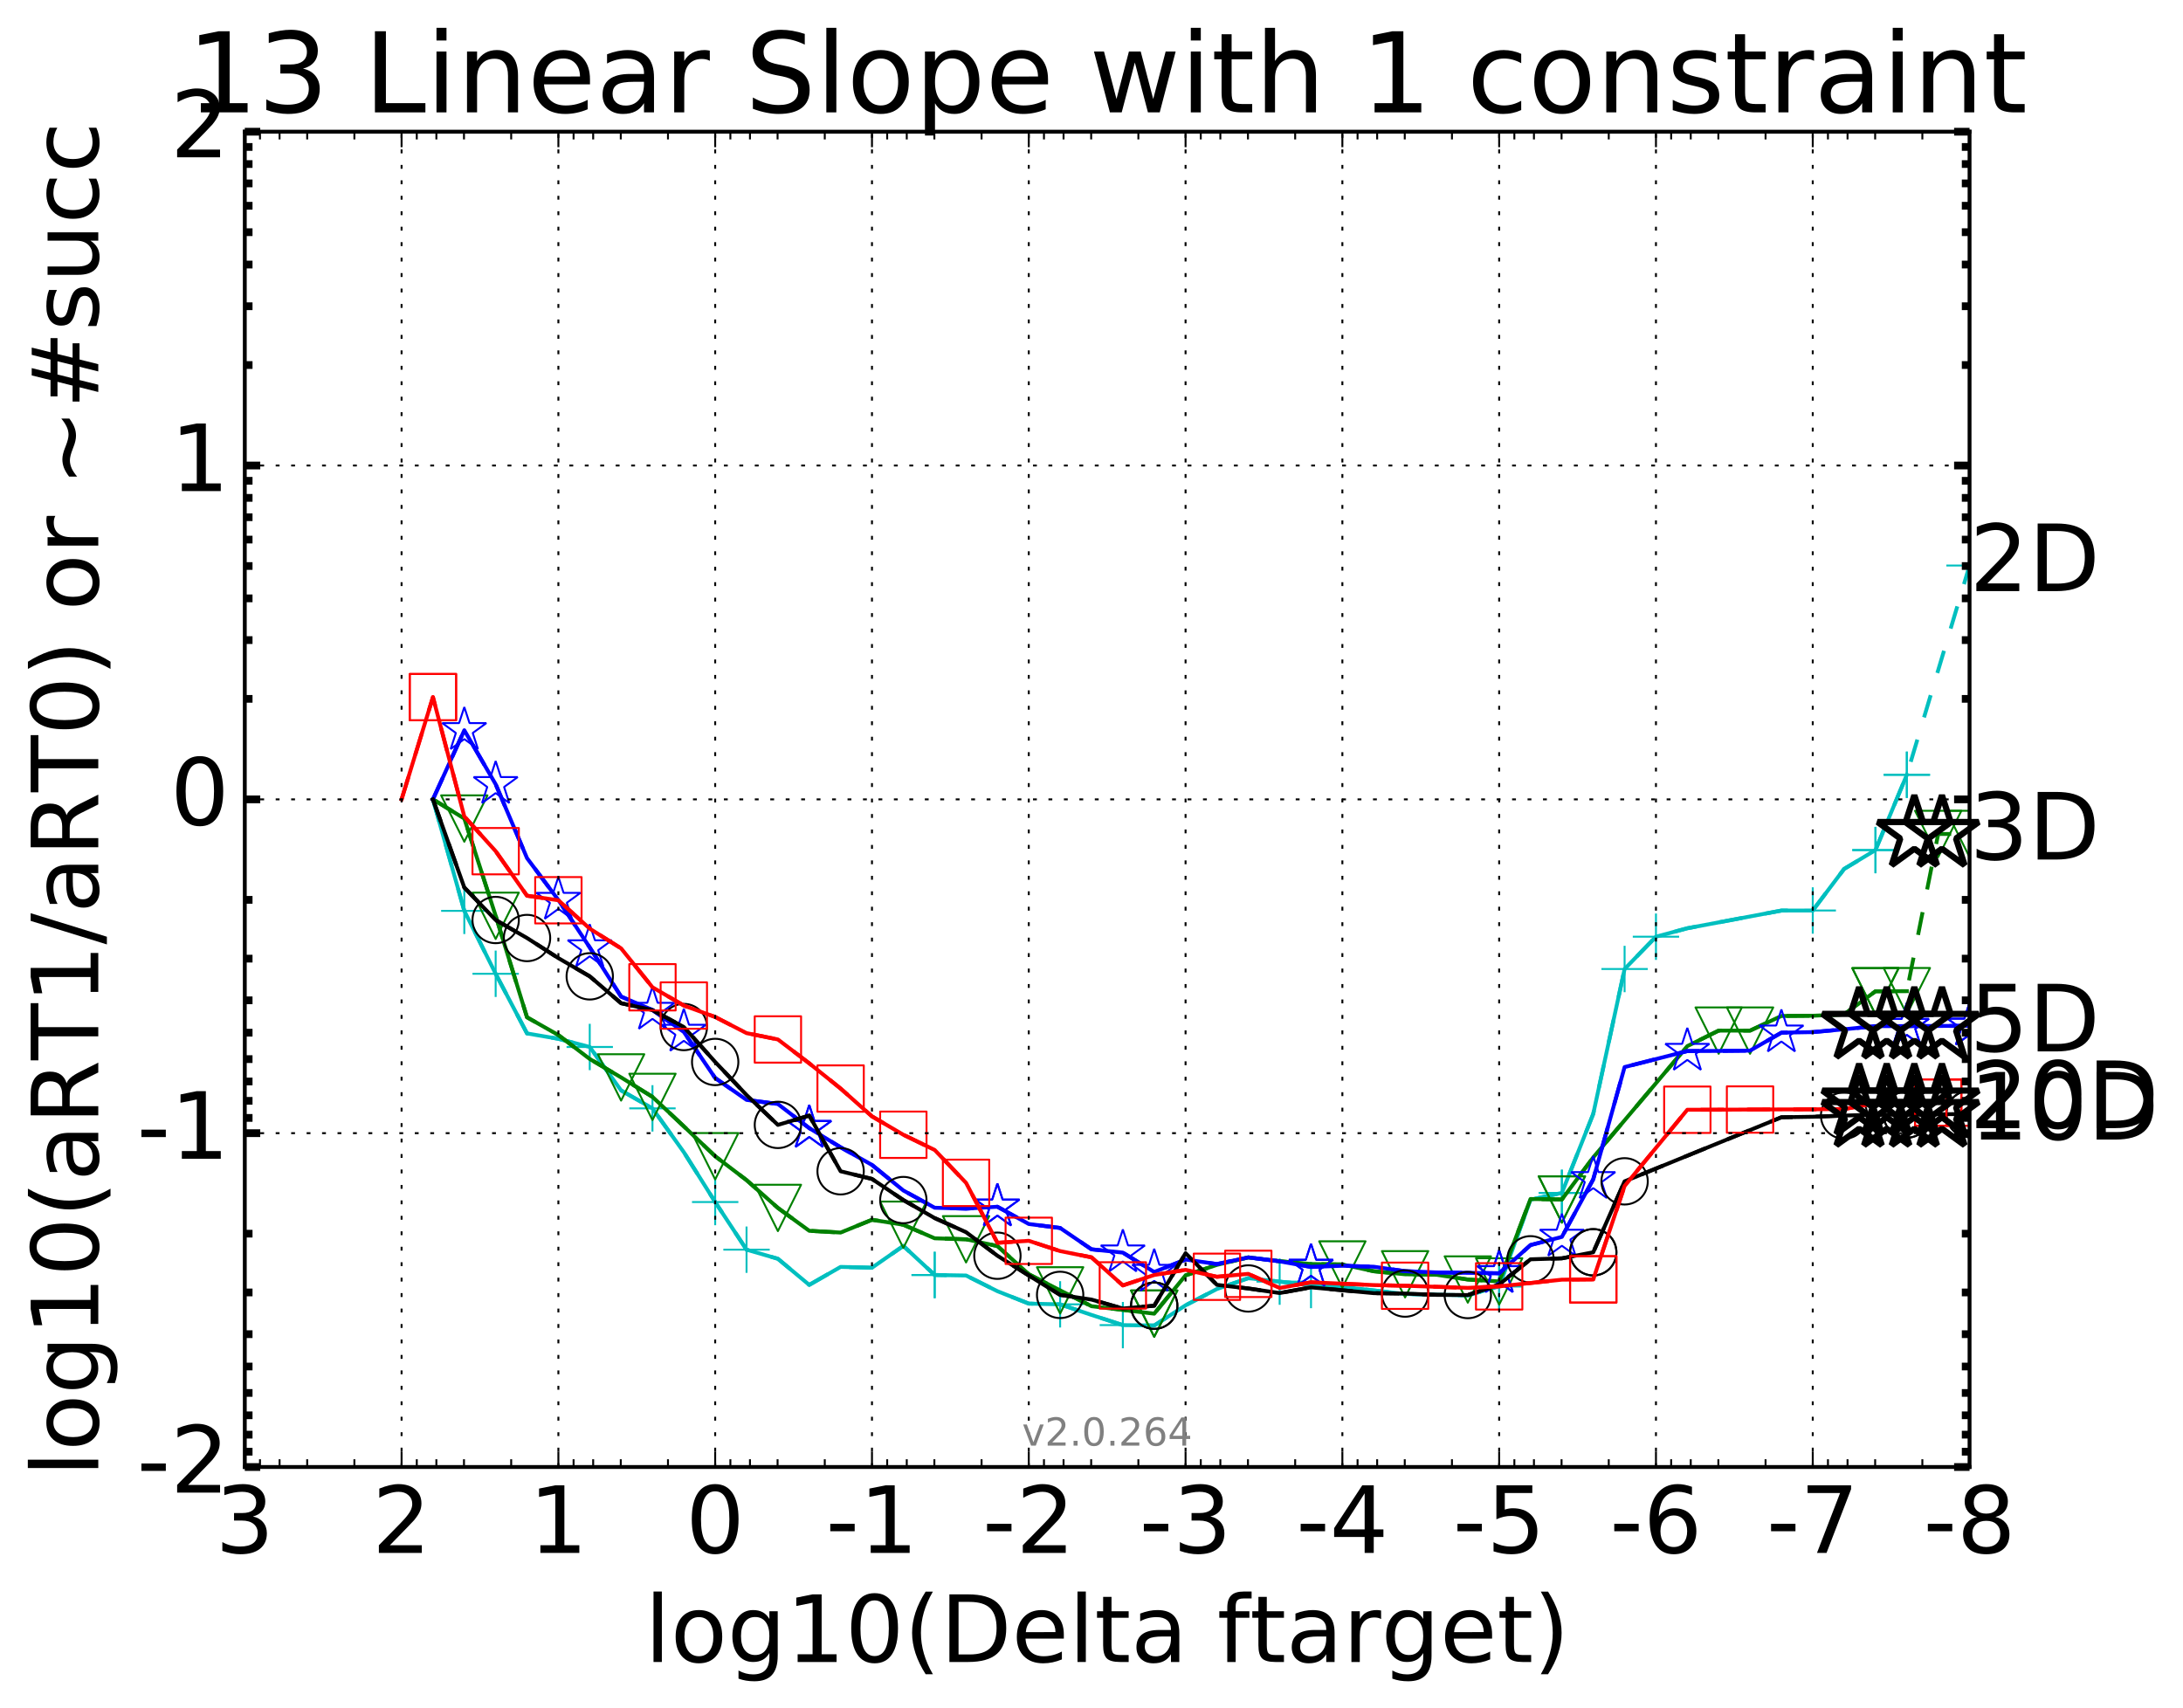 <?xml version="1.0" encoding="utf-8" standalone="no"?>
<!DOCTYPE svg PUBLIC "-//W3C//DTD SVG 1.1//EN"
  "http://www.w3.org/Graphics/SVG/1.1/DTD/svg11.dtd">
<!-- Created with matplotlib (http://matplotlib.org/) -->
<svg height="442pt" version="1.1" viewBox="0 0 565 442" width="565pt" xmlns="http://www.w3.org/2000/svg" xmlns:xlink="http://www.w3.org/1999/xlink">
 <defs>
  <style type="text/css">
*{stroke-linecap:butt;stroke-linejoin:round;stroke-miterlimit:100000;}
  </style>
 </defs>
 <g id="figure_1">
  <g id="patch_1">
   <path d="M 0 442.339 
L 565.976 442.339 
L 565.976 0 
L 0 0 
z
" style="fill:#ffffff;"/>
  </g>
  <g id="axes_1">
   <g id="patch_2">
    <path d="M 63.356 379.683 
L 509.756 379.683 
L 509.756 34.084 
L 63.356 34.084 
z
" style="fill:#ffffff;"/>
   </g>
   <g id="line2d_1">
    <path clip-path="url(#paebc276c19)" d="M 112.054 206.883 
L 120.171 235.744 
L 128.287 252.026 
L 136.404 267.468 
L 144.52 268.857 
L 152.636 270.975 
L 160.753 282.225 
L 168.869 286.86 
L 176.985 298.2 
L 185.102 311.107 
L 193.218 323.433 
L 201.334 325.791 
L 209.451 332.548 
L 217.567 327.891 
L 225.684 328.103 
L 233.8 322.465 
L 241.916 329.984 
L 250.033 330.12 
L 258.149 334.179 
L 266.265 337.393 
L 274.382 337.585 
L 282.498 340.322 
L 290.614 342.961 
L 298.731 343.06 
L 306.847 337.833 
L 314.964 333.612 
L 323.08 330.81 
L 331.196 331.704 
L 339.313 332.574 
L 347.429 333.069 
L 355.545 333.976 
L 363.662 334.909 
L 379.894 335.25 
L 388.011 332.928 
L 396.127 310.501 
L 404.244 308.737 
L 412.36 288.291 
L 420.476 250.79 
L 428.593 242.43 
L 436.709 240.247 
L 461.058 235.665 
L 469.174 235.648 
L 477.291 224.894 
L 485.407 220.01 
L 493.524 200.524 
L 509.756 146.368 
" style="fill:none;stroke:#00bfbf;stroke-dasharray:6,6;stroke-dashoffset:0.0;"/>
   </g>
   <g id="line2d_2">
    <defs>
     <path d="M -6 0 
L 6 0 
M 0 6 
L 0 -6 
" id="m17fb564287" style="stroke:#00bfbf;stroke-width:0.5;"/>
    </defs>
    <g clip-path="url(#paebc276c19)">
     <use style="fill:none;stroke:#00bfbf;stroke-width:0.5;" x="120.171" xlink:href="#m17fb564287" y="235.744"/>
     <use style="fill:none;stroke:#00bfbf;stroke-width:0.5;" x="152.636" xlink:href="#m17fb564287" y="270.975"/>
     <use style="fill:none;stroke:#00bfbf;stroke-width:0.5;" x="185.102" xlink:href="#m17fb564287" y="311.107"/>
     <use style="fill:none;stroke:#00bfbf;stroke-width:0.5;" x="241.916" xlink:href="#m17fb564287" y="329.984"/>
     <use style="fill:none;stroke:#00bfbf;stroke-width:0.5;" x="274.382" xlink:href="#m17fb564287" y="337.585"/>
     <use style="fill:none;stroke:#00bfbf;stroke-width:0.5;" x="331.196" xlink:href="#m17fb564287" y="331.704"/>
     <use style="fill:none;stroke:#00bfbf;stroke-width:0.5;" x="388.011" xlink:href="#m17fb564287" y="332.928"/>
     <use style="fill:none;stroke:#00bfbf;stroke-width:0.5;" x="404.244" xlink:href="#m17fb564287" y="308.737"/>
     <use style="fill:none;stroke:#00bfbf;stroke-width:0.5;" x="428.593" xlink:href="#m17fb564287" y="242.43"/>
     <use style="fill:none;stroke:#00bfbf;stroke-width:0.5;" x="485.407" xlink:href="#m17fb564287" y="220.01"/>
     <use style="fill:none;stroke:#00bfbf;stroke-width:0.5;" x="493.524" xlink:href="#m17fb564287" y="200.524"/>
     <use style="fill:none;stroke:#00bfbf;stroke-width:0.5;" x="509.756" xlink:href="#m17fb564287" y="146.368"/>
    </g>
   </g>
   <g id="line2d_3"/>
   <g id="line2d_4">
    <path clip-path="url(#paebc276c19)" d="M 112.054 206.883 
L 120.171 235.744 
L 128.287 252.026 
L 136.404 267.468 
L 144.52 268.857 
L 152.636 270.975 
L 160.753 282.225 
L 168.869 286.86 
L 176.985 298.2 
L 185.102 311.107 
L 193.218 323.433 
L 201.334 325.791 
L 209.451 332.548 
L 217.567 327.891 
L 225.684 328.103 
L 233.8 322.465 
L 241.916 329.984 
L 250.033 330.12 
L 258.149 334.179 
L 266.265 337.393 
L 274.382 337.585 
L 282.498 340.322 
L 290.614 342.961 
L 298.731 343.06 
L 306.847 337.833 
L 314.964 333.612 
L 323.08 330.81 
L 331.196 331.704 
L 339.313 332.574 
L 347.429 333.069 
L 355.545 333.976 
L 363.662 334.909 
L 379.894 335.25 
L 388.011 332.928 
L 396.127 310.501 
L 404.244 308.737 
L 412.36 288.291 
L 420.476 250.79 
L 428.593 242.43 
L 436.709 240.247 
L 461.058 235.665 
L 469.174 235.648 
L 477.291 224.894 
L 485.407 220.01 
L 493.524 200.524 
" style="fill:none;stroke:#00bfbf;stroke-linecap:square;"/>
   </g>
   <g id="line2d_5">
    <g clip-path="url(#paebc276c19)">
     <use style="fill:none;stroke:#00bfbf;stroke-width:0.5;" x="128.287" xlink:href="#m17fb564287" y="252.026"/>
     <use style="fill:none;stroke:#00bfbf;stroke-width:0.5;" x="168.869" xlink:href="#m17fb564287" y="286.86"/>
     <use style="fill:none;stroke:#00bfbf;stroke-width:0.5;" x="193.218" xlink:href="#m17fb564287" y="323.433"/>
     <use style="fill:none;stroke:#00bfbf;stroke-width:0.5;" x="241.916" xlink:href="#m17fb564287" y="329.984"/>
     <use style="fill:none;stroke:#00bfbf;stroke-width:0.5;" x="290.614" xlink:href="#m17fb564287" y="342.961"/>
     <use style="fill:none;stroke:#00bfbf;stroke-width:0.5;" x="339.313" xlink:href="#m17fb564287" y="332.574"/>
     <use style="fill:none;stroke:#00bfbf;stroke-width:0.5;" x="388.011" xlink:href="#m17fb564287" y="332.928"/>
     <use style="fill:none;stroke:#00bfbf;stroke-width:0.5;" x="404.244" xlink:href="#m17fb564287" y="308.737"/>
     <use style="fill:none;stroke:#00bfbf;stroke-width:0.5;" x="420.476" xlink:href="#m17fb564287" y="250.79"/>
     <use style="fill:none;stroke:#00bfbf;stroke-width:0.5;" x="469.174" xlink:href="#m17fb564287" y="235.648"/>
     <use style="fill:none;stroke:#00bfbf;stroke-width:0.5;" x="485.407" xlink:href="#m17fb564287" y="220.01"/>
     <use style="fill:none;stroke:#00bfbf;stroke-width:0.5;" x="493.524" xlink:href="#m17fb564287" y="200.524"/>
    </g>
   </g>
   <g id="line2d_6">
    <path clip-path="url(#paebc276c19)" d="M 112.054 206.883 
L 120.171 211.855 
L 128.287 237.025 
L 136.404 263.294 
L 144.52 267.888 
L 152.636 274.081 
L 160.753 278.855 
L 168.869 283.892 
L 176.985 291.51 
L 185.102 299.256 
L 193.218 305.435 
L 201.334 312.632 
L 209.451 318.555 
L 217.567 319.002 
L 225.684 315.697 
L 233.8 316.984 
L 241.916 320.493 
L 250.033 320.747 
L 258.149 322.5 
L 266.265 329.786 
L 274.382 333.972 
L 282.498 338.063 
L 290.614 339.017 
L 298.731 339.999 
L 306.847 330.083 
L 314.964 327.364 
L 323.08 325.431 
L 331.196 326.425 
L 339.313 327.148 
L 347.429 327.266 
L 355.545 329.016 
L 363.662 329.801 
L 371.778 329.925 
L 379.894 331.156 
L 388.011 331.653 
L 396.127 310.316 
L 404.244 310.44 
L 412.36 299.548 
L 436.709 270.749 
L 444.825 266.735 
L 452.942 266.739 
L 461.058 262.951 
L 469.174 262.886 
L 477.291 262.542 
L 485.407 256.559 
L 493.524 256.529 
L 501.64 215.843 
L 509.756 215.838 
" style="fill:none;stroke:#008000;stroke-dasharray:6,6;stroke-dashoffset:0.0;"/>
   </g>
   <g id="line2d_7">
    <defs>
     <path d="M -0 6 
L 6 -6 
L -6 -6 
z
" id="m1d029cc943" style="stroke:#008000;stroke-linejoin:miter;stroke-width:0.5;"/>
    </defs>
    <g clip-path="url(#paebc276c19)">
     <use style="fill:none;stroke:#008000;stroke-linejoin:miter;stroke-width:0.5;" x="128.287" xlink:href="#m1d029cc943" y="237.025"/>
     <use style="fill:none;stroke:#008000;stroke-linejoin:miter;stroke-width:0.5;" x="168.869" xlink:href="#m1d029cc943" y="283.892"/>
     <use style="fill:none;stroke:#008000;stroke-linejoin:miter;stroke-width:0.5;" x="201.334" xlink:href="#m1d029cc943" y="312.632"/>
     <use style="fill:none;stroke:#008000;stroke-linejoin:miter;stroke-width:0.5;" x="250.033" xlink:href="#m1d029cc943" y="320.747"/>
     <use style="fill:none;stroke:#008000;stroke-linejoin:miter;stroke-width:0.5;" x="298.731" xlink:href="#m1d029cc943" y="339.999"/>
     <use style="fill:none;stroke:#008000;stroke-linejoin:miter;stroke-width:0.5;" x="347.429" xlink:href="#m1d029cc943" y="327.266"/>
     <use style="fill:none;stroke:#008000;stroke-linejoin:miter;stroke-width:0.5;" x="379.894" xlink:href="#m1d029cc943" y="331.156"/>
     <use style="fill:none;stroke:#008000;stroke-linejoin:miter;stroke-width:0.5;" x="404.244" xlink:href="#m1d029cc943" y="310.44"/>
     <use style="fill:none;stroke:#008000;stroke-linejoin:miter;stroke-width:0.5;" x="444.825" xlink:href="#m1d029cc943" y="266.735"/>
     <use style="fill:none;stroke:#008000;stroke-linejoin:miter;stroke-width:0.5;" x="485.407" xlink:href="#m1d029cc943" y="256.559"/>
     <use style="fill:none;stroke:#008000;stroke-linejoin:miter;stroke-width:0.5;" x="501.64" xlink:href="#m1d029cc943" y="215.843"/>
     <use style="fill:none;stroke:#008000;stroke-linejoin:miter;stroke-width:0.5;" x="509.756" xlink:href="#m1d029cc943" y="215.838"/>
    </g>
   </g>
   <g id="line2d_8"/>
   <g id="line2d_9">
    <path clip-path="url(#paebc276c19)" d="M 112.054 206.883 
L 120.171 211.855 
L 128.287 237.025 
L 136.404 263.294 
L 144.52 267.888 
L 152.636 274.081 
L 160.753 278.855 
L 168.869 283.892 
L 176.985 291.51 
L 185.102 299.256 
L 193.218 305.435 
L 201.334 312.632 
L 209.451 318.555 
L 217.567 319.002 
L 225.684 315.697 
L 233.8 316.984 
L 241.916 320.493 
L 250.033 320.747 
L 258.149 322.5 
L 266.265 329.786 
L 274.382 333.972 
L 282.498 338.063 
L 290.614 339.017 
L 298.731 339.999 
L 306.847 330.083 
L 314.964 327.364 
L 323.08 325.431 
L 331.196 326.425 
L 339.313 327.148 
L 347.429 327.266 
L 355.545 329.016 
L 363.662 329.801 
L 371.778 329.925 
L 379.894 331.156 
L 388.011 331.653 
L 396.127 310.316 
L 404.244 310.44 
L 412.36 299.548 
L 436.709 270.749 
L 444.825 266.735 
L 452.942 266.739 
L 461.058 262.951 
L 469.174 262.886 
L 477.291 262.542 
L 485.407 256.559 
L 493.524 256.529 
" style="fill:none;stroke:#008000;stroke-linecap:square;"/>
   </g>
   <g id="line2d_10">
    <g clip-path="url(#paebc276c19)">
     <use style="fill:none;stroke:#008000;stroke-linejoin:miter;stroke-width:0.5;" x="120.171" xlink:href="#m1d029cc943" y="211.855"/>
     <use style="fill:none;stroke:#008000;stroke-linejoin:miter;stroke-width:0.5;" x="160.753" xlink:href="#m1d029cc943" y="278.855"/>
     <use style="fill:none;stroke:#008000;stroke-linejoin:miter;stroke-width:0.5;" x="185.102" xlink:href="#m1d029cc943" y="299.256"/>
     <use style="fill:none;stroke:#008000;stroke-linejoin:miter;stroke-width:0.5;" x="233.8" xlink:href="#m1d029cc943" y="316.984"/>
     <use style="fill:none;stroke:#008000;stroke-linejoin:miter;stroke-width:0.5;" x="274.382" xlink:href="#m1d029cc943" y="333.972"/>
     <use style="fill:none;stroke:#008000;stroke-linejoin:miter;stroke-width:0.5;" x="298.731" xlink:href="#m1d029cc943" y="339.999"/>
     <use style="fill:none;stroke:#008000;stroke-linejoin:miter;stroke-width:0.5;" x="363.662" xlink:href="#m1d029cc943" y="329.801"/>
     <use style="fill:none;stroke:#008000;stroke-linejoin:miter;stroke-width:0.5;" x="388.011" xlink:href="#m1d029cc943" y="331.653"/>
     <use style="fill:none;stroke:#008000;stroke-linejoin:miter;stroke-width:0.5;" x="404.244" xlink:href="#m1d029cc943" y="310.44"/>
     <use style="fill:none;stroke:#008000;stroke-linejoin:miter;stroke-width:0.5;" x="452.942" xlink:href="#m1d029cc943" y="266.739"/>
     <use style="fill:none;stroke:#008000;stroke-linejoin:miter;stroke-width:0.5;" x="485.407" xlink:href="#m1d029cc943" y="256.559"/>
     <use style="fill:none;stroke:#008000;stroke-linejoin:miter;stroke-width:0.5;" x="493.524" xlink:href="#m1d029cc943" y="256.529"/>
    </g>
   </g>
   <g id="line2d_11">
    <path clip-path="url(#paebc276c19)" d="M 112.054 206.883 
L 120.171 189 
L 128.287 202.975 
L 136.404 222.098 
L 144.52 232.941 
L 152.636 245.215 
L 160.753 257.935 
L 168.869 261.405 
L 176.985 267.085 
L 185.102 279.008 
L 193.218 284.666 
L 201.334 285.734 
L 209.451 291.979 
L 217.567 296.938 
L 225.684 301.5 
L 233.8 308.115 
L 241.916 312.58 
L 250.033 312.815 
L 258.149 312.323 
L 266.265 316.789 
L 274.382 317.819 
L 282.498 323.344 
L 290.614 324.197 
L 298.731 329.213 
L 306.847 325.988 
L 314.964 327.154 
L 323.08 325.441 
L 331.196 326.449 
L 339.313 327.911 
L 347.429 327.6 
L 355.545 327.849 
L 363.662 329.002 
L 371.778 329.317 
L 388.011 329.541 
L 396.127 322.238 
L 404.244 320.127 
L 412.36 305.218 
L 420.476 276.173 
L 436.709 272.028 
L 444.825 271.996 
L 452.942 271.917 
L 461.058 267.27 
L 469.174 267.124 
L 477.291 266.395 
L 485.407 265.58 
L 493.524 265.56 
L 509.756 265.5 
" style="fill:none;stroke:#0000ff;stroke-dasharray:6,6;stroke-dashoffset:0.0;"/>
   </g>
   <g id="line2d_12">
    <defs>
     <path d="M 0 -6 
L -1.347 -1.854 
L -5.706 -1.854 
L -2.18 0.708 
L -3.527 4.854 
L -0 2.292 
L 3.527 4.854 
L 2.18 0.708 
L 5.706 -1.854 
L 1.347 -1.854 
z
" id="mcd12d4e3da" style="stroke:#0000ff;stroke-linejoin:bevel;stroke-width:0.5;"/>
    </defs>
    <g clip-path="url(#paebc276c19)">
     <use style="fill:none;stroke:#0000ff;stroke-linejoin:bevel;stroke-width:0.5;" x="128.287" xlink:href="#mcd12d4e3da" y="202.975"/>
     <use style="fill:none;stroke:#0000ff;stroke-linejoin:bevel;stroke-width:0.5;" x="152.636" xlink:href="#mcd12d4e3da" y="245.215"/>
     <use style="fill:none;stroke:#0000ff;stroke-linejoin:bevel;stroke-width:0.5;" x="176.985" xlink:href="#mcd12d4e3da" y="267.085"/>
     <use style="fill:none;stroke:#0000ff;stroke-linejoin:bevel;stroke-width:0.5;" x="209.451" xlink:href="#mcd12d4e3da" y="291.979"/>
     <use style="fill:none;stroke:#0000ff;stroke-linejoin:bevel;stroke-width:0.5;" x="258.149" xlink:href="#mcd12d4e3da" y="312.323"/>
     <use style="fill:none;stroke:#0000ff;stroke-linejoin:bevel;stroke-width:0.5;" x="298.731" xlink:href="#mcd12d4e3da" y="329.213"/>
     <use style="fill:none;stroke:#0000ff;stroke-linejoin:bevel;stroke-width:0.5;" x="339.313" xlink:href="#mcd12d4e3da" y="327.911"/>
     <use style="fill:none;stroke:#0000ff;stroke-linejoin:bevel;stroke-width:0.5;" x="388.011" xlink:href="#mcd12d4e3da" y="329.541"/>
     <use style="fill:none;stroke:#0000ff;stroke-linejoin:bevel;stroke-width:0.5;" x="412.36" xlink:href="#mcd12d4e3da" y="305.218"/>
     <use style="fill:none;stroke:#0000ff;stroke-linejoin:bevel;stroke-width:0.5;" x="461.058" xlink:href="#mcd12d4e3da" y="267.27"/>
     <use style="fill:none;stroke:#0000ff;stroke-linejoin:bevel;stroke-width:0.5;" x="493.524" xlink:href="#mcd12d4e3da" y="265.56"/>
     <use style="fill:none;stroke:#0000ff;stroke-linejoin:bevel;stroke-width:0.5;" x="509.756" xlink:href="#mcd12d4e3da" y="265.5"/>
    </g>
   </g>
   <g id="line2d_13"/>
   <g id="line2d_14">
    <path clip-path="url(#paebc276c19)" d="M 112.054 206.883 
L 120.171 189 
L 128.287 202.975 
L 136.404 222.098 
L 144.52 232.941 
L 152.636 245.215 
L 160.753 257.935 
L 168.869 261.405 
L 176.985 267.085 
L 185.102 279.008 
L 193.218 284.666 
L 201.334 285.734 
L 209.451 291.979 
L 217.567 296.938 
L 225.684 301.5 
L 233.8 308.115 
L 241.916 312.58 
L 250.033 312.815 
L 258.149 312.323 
L 266.265 316.789 
L 274.382 317.819 
L 282.498 323.344 
L 290.614 324.197 
L 298.731 329.213 
L 306.847 325.988 
L 314.964 327.154 
L 323.08 325.441 
L 331.196 326.449 
L 339.313 327.911 
L 347.429 327.6 
L 355.545 327.849 
L 363.662 329.002 
L 371.778 329.317 
L 388.011 329.541 
L 396.127 322.238 
L 404.244 320.127 
L 412.36 305.218 
L 420.476 276.173 
L 436.709 272.028 
L 444.825 271.996 
L 452.942 271.917 
L 461.058 267.27 
L 469.174 267.124 
L 477.291 266.395 
L 485.407 265.58 
L 493.524 265.56 
L 509.756 265.5 
" style="fill:none;stroke:#0000ff;stroke-linecap:square;"/>
   </g>
   <g id="line2d_15">
    <g clip-path="url(#paebc276c19)">
     <use style="fill:none;stroke:#0000ff;stroke-linejoin:bevel;stroke-width:0.5;" x="120.171" xlink:href="#mcd12d4e3da" y="189"/>
     <use style="fill:none;stroke:#0000ff;stroke-linejoin:bevel;stroke-width:0.5;" x="144.52" xlink:href="#mcd12d4e3da" y="232.941"/>
     <use style="fill:none;stroke:#0000ff;stroke-linejoin:bevel;stroke-width:0.5;" x="168.869" xlink:href="#mcd12d4e3da" y="261.405"/>
     <use style="fill:none;stroke:#0000ff;stroke-linejoin:bevel;stroke-width:0.5;" x="209.451" xlink:href="#mcd12d4e3da" y="291.979"/>
     <use style="fill:none;stroke:#0000ff;stroke-linejoin:bevel;stroke-width:0.5;" x="258.149" xlink:href="#mcd12d4e3da" y="312.323"/>
     <use style="fill:none;stroke:#0000ff;stroke-linejoin:bevel;stroke-width:0.5;" x="290.614" xlink:href="#mcd12d4e3da" y="324.197"/>
     <use style="fill:none;stroke:#0000ff;stroke-linejoin:bevel;stroke-width:0.5;" x="339.313" xlink:href="#mcd12d4e3da" y="327.911"/>
     <use style="fill:none;stroke:#0000ff;stroke-linejoin:bevel;stroke-width:0.5;" x="388.011" xlink:href="#mcd12d4e3da" y="329.541"/>
     <use style="fill:none;stroke:#0000ff;stroke-linejoin:bevel;stroke-width:0.5;" x="404.244" xlink:href="#mcd12d4e3da" y="320.127"/>
     <use style="fill:none;stroke:#0000ff;stroke-linejoin:bevel;stroke-width:0.5;" x="436.709" xlink:href="#mcd12d4e3da" y="272.028"/>
     <use style="fill:none;stroke:#0000ff;stroke-linejoin:bevel;stroke-width:0.5;" x="493.524" xlink:href="#mcd12d4e3da" y="265.56"/>
     <use style="fill:none;stroke:#0000ff;stroke-linejoin:bevel;stroke-width:0.5;" x="509.756" xlink:href="#mcd12d4e3da" y="265.5"/>
    </g>
   </g>
   <g id="line2d_16">
    <path clip-path="url(#paebc276c19)" d="M 112.054 206.883 
L 120.171 229.704 
L 128.287 238.112 
L 136.404 242.774 
L 144.52 247.979 
L 152.636 252.692 
L 160.753 259.65 
L 168.869 261.421 
L 176.985 265.81 
L 185.102 274.852 
L 193.218 283.409 
L 201.334 291.14 
L 209.451 288.73 
L 217.567 303.143 
L 225.684 305.129 
L 233.8 310.593 
L 241.916 315.261 
L 250.033 318.911 
L 258.149 324.999 
L 266.265 330.121 
L 274.382 335.137 
L 282.498 336.35 
L 290.614 338.669 
L 298.731 337.94 
L 306.847 324.34 
L 314.964 332.54 
L 323.08 333.473 
L 331.196 334.656 
L 339.313 333.186 
L 355.545 334.685 
L 363.662 334.795 
L 371.778 335.122 
L 379.894 335.176 
L 388.011 332.441 
L 396.127 325.927 
L 404.244 325.676 
L 412.36 324.108 
L 420.476 305.749 
L 461.058 289.166 
L 469.174 289.034 
L 477.291 288.727 
L 485.407 288.491 
L 493.524 288.466 
L 509.756 288.312 
" style="fill:none;stroke:#000000;stroke-dasharray:6,6;stroke-dashoffset:0.0;"/>
   </g>
   <g id="line2d_17">
    <defs>
     <path d="M 0 6 
C 1.591 6 3.117 5.368 4.243 4.243 
C 5.368 3.117 6 1.591 6 0 
C 6 -1.591 5.368 -3.117 4.243 -4.243 
C 3.117 -5.368 1.591 -6 0 -6 
C -1.591 -6 -3.117 -5.368 -4.243 -4.243 
C -5.368 -3.117 -6 -1.591 -6 0 
C -6 1.591 -5.368 3.117 -4.243 4.243 
C -3.117 5.368 -1.591 6 0 6 
z
" id="m5d3076a220" style="stroke:#000000;stroke-width:0.5;"/>
    </defs>
    <g clip-path="url(#paebc276c19)">
     <use style="fill:none;stroke:#000000;stroke-width:0.5;" x="136.404" xlink:href="#m5d3076a220" y="242.774"/>
     <use style="fill:none;stroke:#000000;stroke-width:0.5;" x="176.985" xlink:href="#m5d3076a220" y="265.81"/>
     <use style="fill:none;stroke:#000000;stroke-width:0.5;" x="201.334" xlink:href="#m5d3076a220" y="291.14"/>
     <use style="fill:none;stroke:#000000;stroke-width:0.5;" x="233.8" xlink:href="#m5d3076a220" y="310.593"/>
     <use style="fill:none;stroke:#000000;stroke-width:0.5;" x="274.382" xlink:href="#m5d3076a220" y="335.137"/>
     <use style="fill:none;stroke:#000000;stroke-width:0.5;" x="298.731" xlink:href="#m5d3076a220" y="337.94"/>
     <use style="fill:none;stroke:#000000;stroke-width:0.5;" x="363.662" xlink:href="#m5d3076a220" y="334.795"/>
     <use style="fill:none;stroke:#000000;stroke-width:0.5;" x="396.127" xlink:href="#m5d3076a220" y="325.927"/>
     <use style="fill:none;stroke:#000000;stroke-width:0.5;" x="412.36" xlink:href="#m5d3076a220" y="324.108"/>
     <use style="fill:none;stroke:#000000;stroke-width:0.5;" x="477.291" xlink:href="#m5d3076a220" y="288.727"/>
     <use style="fill:none;stroke:#000000;stroke-width:0.5;" x="493.524" xlink:href="#m5d3076a220" y="288.466"/>
     <use style="fill:none;stroke:#000000;stroke-width:0.5;" x="509.756" xlink:href="#m5d3076a220" y="288.312"/>
    </g>
   </g>
   <g id="line2d_18"/>
   <g id="line2d_19">
    <path clip-path="url(#paebc276c19)" d="M 112.054 206.883 
L 120.171 229.704 
L 128.287 238.112 
L 136.404 242.774 
L 144.52 247.979 
L 152.636 252.692 
L 160.753 259.65 
L 168.869 261.421 
L 176.985 265.81 
L 185.102 274.852 
L 193.218 283.409 
L 201.334 291.14 
L 209.451 288.73 
L 217.567 303.143 
L 225.684 305.129 
L 233.8 310.593 
L 241.916 315.261 
L 250.033 318.911 
L 258.149 324.999 
L 266.265 330.121 
L 274.382 335.137 
L 282.498 336.35 
L 290.614 338.669 
L 298.731 337.94 
L 306.847 324.34 
L 314.964 332.54 
L 323.08 333.473 
L 331.196 334.656 
L 339.313 333.186 
L 355.545 334.685 
L 363.662 334.795 
L 371.778 335.122 
L 379.894 335.176 
L 388.011 332.441 
L 396.127 325.927 
L 404.244 325.676 
L 412.36 324.108 
L 420.476 305.749 
L 461.058 289.166 
L 469.174 289.034 
L 477.291 288.727 
L 485.407 288.491 
L 493.524 288.466 
L 509.756 288.312 
" style="fill:none;stroke:#000000;stroke-linecap:square;"/>
   </g>
   <g id="line2d_20">
    <g clip-path="url(#paebc276c19)">
     <use style="fill:none;stroke:#000000;stroke-width:0.5;" x="128.287" xlink:href="#m5d3076a220" y="238.112"/>
     <use style="fill:none;stroke:#000000;stroke-width:0.5;" x="152.636" xlink:href="#m5d3076a220" y="252.692"/>
     <use style="fill:none;stroke:#000000;stroke-width:0.5;" x="185.102" xlink:href="#m5d3076a220" y="274.852"/>
     <use style="fill:none;stroke:#000000;stroke-width:0.5;" x="217.567" xlink:href="#m5d3076a220" y="303.143"/>
     <use style="fill:none;stroke:#000000;stroke-width:0.5;" x="258.149" xlink:href="#m5d3076a220" y="324.999"/>
     <use style="fill:none;stroke:#000000;stroke-width:0.5;" x="298.731" xlink:href="#m5d3076a220" y="337.94"/>
     <use style="fill:none;stroke:#000000;stroke-width:0.5;" x="323.08" xlink:href="#m5d3076a220" y="333.473"/>
     <use style="fill:none;stroke:#000000;stroke-width:0.5;" x="379.894" xlink:href="#m5d3076a220" y="335.176"/>
     <use style="fill:none;stroke:#000000;stroke-width:0.5;" x="412.36" xlink:href="#m5d3076a220" y="324.108"/>
     <use style="fill:none;stroke:#000000;stroke-width:0.5;" x="420.476" xlink:href="#m5d3076a220" y="305.749"/>
     <use style="fill:none;stroke:#000000;stroke-width:0.5;" x="493.524" xlink:href="#m5d3076a220" y="288.466"/>
     <use style="fill:none;stroke:#000000;stroke-width:0.5;" x="509.756" xlink:href="#m5d3076a220" y="288.312"/>
    </g>
   </g>
   <g id="line2d_21">
    <path clip-path="url(#paebc276c19)" d="M 103.938 206.883 
L 112.054 180.429 
L 120.171 211.312 
L 128.287 220.297 
L 136.404 231.826 
L 144.52 232.999 
L 152.636 240.351 
L 160.753 245.457 
L 168.869 255.522 
L 176.985 260.248 
L 185.102 263.211 
L 193.218 267.389 
L 201.334 269.027 
L 209.451 275.21 
L 217.567 281.734 
L 225.684 288.933 
L 233.8 293.692 
L 241.916 297.634 
L 250.033 306.138 
L 258.149 321.655 
L 266.265 321.136 
L 274.382 323.801 
L 282.498 325.416 
L 290.614 332.685 
L 298.731 329.989 
L 306.847 328.655 
L 314.964 330.447 
L 323.08 329.693 
L 331.196 333.353 
L 339.313 331.877 
L 355.545 332.598 
L 363.662 332.768 
L 379.894 333.321 
L 388.011 332.929 
L 404.244 331.199 
L 412.36 331.122 
L 420.476 306.956 
L 436.709 287.214 
L 444.825 287.211 
L 452.942 287.163 
L 461.058 287.131 
L 469.174 287.108 
L 477.291 287.026 
L 485.407 285.573 
L 493.524 285.461 
L 501.64 285.365 
L 509.756 285.35 
" style="fill:none;stroke:#ff0000;stroke-dasharray:6,6;stroke-dashoffset:0.0;"/>
   </g>
   <g id="line2d_22">
    <defs>
     <path d="M -6 6 
L 6 6 
L 6 -6 
L -6 -6 
z
" id="m284586ebca" style="stroke:#ff0000;stroke-linejoin:miter;stroke-width:0.5;"/>
    </defs>
    <g clip-path="url(#paebc276c19)">
     <use style="fill:none;stroke:#ff0000;stroke-linejoin:miter;stroke-width:0.5;" x="112.054" xlink:href="#m284586ebca" y="180.429"/>
     <use style="fill:none;stroke:#ff0000;stroke-linejoin:miter;stroke-width:0.5;" x="144.52" xlink:href="#m284586ebca" y="232.999"/>
     <use style="fill:none;stroke:#ff0000;stroke-linejoin:miter;stroke-width:0.5;" x="176.985" xlink:href="#m284586ebca" y="260.248"/>
     <use style="fill:none;stroke:#ff0000;stroke-linejoin:miter;stroke-width:0.5;" x="217.567" xlink:href="#m284586ebca" y="281.734"/>
     <use style="fill:none;stroke:#ff0000;stroke-linejoin:miter;stroke-width:0.5;" x="250.033" xlink:href="#m284586ebca" y="306.138"/>
     <use style="fill:none;stroke:#ff0000;stroke-linejoin:miter;stroke-width:0.5;" x="290.614" xlink:href="#m284586ebca" y="332.685"/>
     <use style="fill:none;stroke:#ff0000;stroke-linejoin:miter;stroke-width:0.5;" x="323.08" xlink:href="#m284586ebca" y="329.693"/>
     <use style="fill:none;stroke:#ff0000;stroke-linejoin:miter;stroke-width:0.5;" x="388.011" xlink:href="#m284586ebca" y="332.929"/>
     <use style="fill:none;stroke:#ff0000;stroke-linejoin:miter;stroke-width:0.5;" x="412.36" xlink:href="#m284586ebca" y="331.122"/>
     <use style="fill:none;stroke:#ff0000;stroke-linejoin:miter;stroke-width:0.5;" x="452.942" xlink:href="#m284586ebca" y="287.163"/>
     <use style="fill:none;stroke:#ff0000;stroke-linejoin:miter;stroke-width:0.5;" x="501.64" xlink:href="#m284586ebca" y="285.365"/>
     <use style="fill:none;stroke:#ff0000;stroke-linejoin:miter;stroke-width:0.5;" x="509.756" xlink:href="#m284586ebca" y="285.35"/>
    </g>
   </g>
   <g id="line2d_23"/>
   <g id="line2d_24">
    <path clip-path="url(#paebc276c19)" d="M 103.938 206.883 
L 112.054 180.429 
L 120.171 211.312 
L 128.287 220.297 
L 136.404 231.826 
L 144.52 232.999 
L 152.636 240.351 
L 160.753 245.457 
L 168.869 255.522 
L 176.985 260.248 
L 185.102 263.211 
L 193.218 267.389 
L 201.334 269.027 
L 209.451 275.21 
L 217.567 281.734 
L 225.684 288.933 
L 233.8 293.692 
L 241.916 297.634 
L 250.033 306.138 
L 258.149 321.655 
L 266.265 321.136 
L 274.382 323.801 
L 282.498 325.416 
L 290.614 332.685 
L 298.731 329.989 
L 306.847 328.655 
L 314.964 330.447 
L 323.08 329.693 
L 331.196 333.353 
L 339.313 331.877 
L 355.545 332.598 
L 363.662 332.768 
L 379.894 333.321 
L 388.011 332.929 
L 404.244 331.199 
L 412.36 331.122 
L 420.476 306.956 
L 436.709 287.214 
L 444.825 287.211 
L 452.942 287.163 
L 461.058 287.131 
L 469.174 287.108 
L 477.291 287.026 
L 485.407 285.573 
L 493.524 285.461 
L 501.64 285.365 
L 509.756 285.35 
" style="fill:none;stroke:#ff0000;stroke-linecap:square;"/>
   </g>
   <g id="line2d_25">
    <g clip-path="url(#paebc276c19)">
     <use style="fill:none;stroke:#ff0000;stroke-linejoin:miter;stroke-width:0.5;" x="112.054" xlink:href="#m284586ebca" y="180.429"/>
     <use style="fill:none;stroke:#ff0000;stroke-linejoin:miter;stroke-width:0.5;" x="128.287" xlink:href="#m284586ebca" y="220.297"/>
     <use style="fill:none;stroke:#ff0000;stroke-linejoin:miter;stroke-width:0.5;" x="168.869" xlink:href="#m284586ebca" y="255.522"/>
     <use style="fill:none;stroke:#ff0000;stroke-linejoin:miter;stroke-width:0.5;" x="201.334" xlink:href="#m284586ebca" y="269.027"/>
     <use style="fill:none;stroke:#ff0000;stroke-linejoin:miter;stroke-width:0.5;" x="233.8" xlink:href="#m284586ebca" y="293.692"/>
     <use style="fill:none;stroke:#ff0000;stroke-linejoin:miter;stroke-width:0.5;" x="266.265" xlink:href="#m284586ebca" y="321.136"/>
     <use style="fill:none;stroke:#ff0000;stroke-linejoin:miter;stroke-width:0.5;" x="314.964" xlink:href="#m284586ebca" y="330.447"/>
     <use style="fill:none;stroke:#ff0000;stroke-linejoin:miter;stroke-width:0.5;" x="363.662" xlink:href="#m284586ebca" y="332.768"/>
     <use style="fill:none;stroke:#ff0000;stroke-linejoin:miter;stroke-width:0.5;" x="412.36" xlink:href="#m284586ebca" y="331.122"/>
     <use style="fill:none;stroke:#ff0000;stroke-linejoin:miter;stroke-width:0.5;" x="436.709" xlink:href="#m284586ebca" y="287.214"/>
     <use style="fill:none;stroke:#ff0000;stroke-linejoin:miter;stroke-width:0.5;" x="501.64" xlink:href="#m284586ebca" y="285.365"/>
     <use style="fill:none;stroke:#ff0000;stroke-linejoin:miter;stroke-width:0.5;" x="509.756" xlink:href="#m284586ebca" y="285.35"/>
    </g>
   </g>
   <g id="patch_3">
    <path d="M 63.356 34.084 
L 509.756 34.084 
" style="fill:none;stroke:#000000;stroke-linecap:square;stroke-linejoin:miter;"/>
   </g>
   <g id="patch_4">
    <path d="M 509.756 379.683 
L 509.756 34.084 
" style="fill:none;stroke:#000000;stroke-linecap:square;stroke-linejoin:miter;"/>
   </g>
   <g id="patch_5">
    <path d="M 63.356 379.683 
L 509.756 379.683 
" style="fill:none;stroke:#000000;stroke-linecap:square;stroke-linejoin:miter;"/>
   </g>
   <g id="patch_6">
    <path d="M 63.356 379.683 
L 63.356 34.084 
" style="fill:none;stroke:#000000;stroke-linecap:square;stroke-linejoin:miter;"/>
   </g>
   <g id="matplotlib.axis_1">
    <g id="xtick_1">
     <g id="line2d_26">
      <path clip-path="url(#paebc276c19)" d="M 509.756 379.683 
L 509.756 34.084 
" style="fill:none;stroke:#000000;stroke-dasharray:1,3;stroke-dashoffset:0.0;stroke-width:0.5;"/>
     </g>
     <g id="line2d_27">
      <defs>
       <path d="M 0 0 
L 0 -4 
" id="mea27bcfeae" style="stroke:#000000;stroke-width:0.5;"/>
      </defs>
      <g>
       <use style="stroke:#000000;stroke-width:0.5;" x="509.756" xlink:href="#mea27bcfeae" y="379.683"/>
      </g>
     </g>
     <g id="line2d_28">
      <defs>
       <path d="M 0 0 
L 0 4 
" id="m84ba8b19e1" style="stroke:#000000;stroke-width:0.5;"/>
      </defs>
      <g>
       <use style="stroke:#000000;stroke-width:0.5;" x="509.756" xlink:href="#m84ba8b19e1" y="34.084"/>
      </g>
     </g>
     <g id="text_1">
      <!-- -8 -->
      <defs>
       <path d="M 31.781 34.625 
Q 24.75 34.625 20.719 30.859 
Q 16.703 27.094 16.703 20.516 
Q 16.703 13.922 20.719 10.156 
Q 24.75 6.391 31.781 6.391 
Q 38.812 6.391 42.859 10.172 
Q 46.922 13.969 46.922 20.516 
Q 46.922 27.094 42.891 30.859 
Q 38.875 34.625 31.781 34.625 
M 21.922 38.812 
Q 15.578 40.375 12.031 44.719 
Q 8.5 49.078 8.5 55.328 
Q 8.5 64.062 14.719 69.141 
Q 20.953 74.219 31.781 74.219 
Q 42.672 74.219 48.875 69.141 
Q 55.078 64.062 55.078 55.328 
Q 55.078 49.078 51.531 44.719 
Q 48 40.375 41.703 38.812 
Q 48.828 37.156 52.797 32.312 
Q 56.781 27.484 56.781 20.516 
Q 56.781 9.906 50.312 4.234 
Q 43.844 -1.422 31.781 -1.422 
Q 19.734 -1.422 13.25 4.234 
Q 6.781 9.906 6.781 20.516 
Q 6.781 27.484 10.781 32.312 
Q 14.797 37.156 21.922 38.812 
M 18.312 54.391 
Q 18.312 48.734 21.844 45.562 
Q 25.391 42.391 31.781 42.391 
Q 38.141 42.391 41.719 45.562 
Q 45.312 48.734 45.312 54.391 
Q 45.312 60.062 41.719 63.234 
Q 38.141 66.406 31.781 66.406 
Q 25.391 66.406 21.844 63.234 
Q 18.312 60.062 18.312 54.391 
" id="BitstreamVeraSans-Roman-38"/>
       <path d="M 4.891 31.391 
L 31.203 31.391 
L 31.203 23.391 
L 4.891 23.391 
z
" id="BitstreamVeraSans-Roman-2d"/>
      </defs>
      <g transform="translate(497.792 401.92)scale(0.24 -0.24)">
       <use xlink:href="#BitstreamVeraSans-Roman-2d"/>
       <use x="36.084" xlink:href="#BitstreamVeraSans-Roman-38"/>
      </g>
     </g>
    </g>
    <g id="xtick_2">
     <g id="line2d_29">
      <path clip-path="url(#paebc276c19)" d="M 469.174 379.683 
L 469.174 34.084 
" style="fill:none;stroke:#000000;stroke-dasharray:1,3;stroke-dashoffset:0.0;stroke-width:0.5;"/>
     </g>
     <g id="line2d_30">
      <g>
       <use style="stroke:#000000;stroke-width:0.5;" x="469.174" xlink:href="#mea27bcfeae" y="379.683"/>
      </g>
     </g>
     <g id="line2d_31">
      <g>
       <use style="stroke:#000000;stroke-width:0.5;" x="469.174" xlink:href="#m84ba8b19e1" y="34.084"/>
      </g>
     </g>
     <g id="text_2">
      <!-- -7 -->
      <defs>
       <path d="M 8.203 72.906 
L 55.078 72.906 
L 55.078 68.703 
L 28.609 0 
L 18.312 0 
L 43.219 64.594 
L 8.203 64.594 
z
" id="BitstreamVeraSans-Roman-37"/>
      </defs>
      <g transform="translate(457.21 401.92)scale(0.24 -0.24)">
       <use xlink:href="#BitstreamVeraSans-Roman-2d"/>
       <use x="36.084" xlink:href="#BitstreamVeraSans-Roman-37"/>
      </g>
     </g>
    </g>
    <g id="xtick_3">
     <g id="line2d_32">
      <path clip-path="url(#paebc276c19)" d="M 428.593 379.683 
L 428.593 34.084 
" style="fill:none;stroke:#000000;stroke-dasharray:1,3;stroke-dashoffset:0.0;stroke-width:0.5;"/>
     </g>
     <g id="line2d_33">
      <g>
       <use style="stroke:#000000;stroke-width:0.5;" x="428.593" xlink:href="#mea27bcfeae" y="379.683"/>
      </g>
     </g>
     <g id="line2d_34">
      <g>
       <use style="stroke:#000000;stroke-width:0.5;" x="428.593" xlink:href="#m84ba8b19e1" y="34.084"/>
      </g>
     </g>
     <g id="text_3">
      <!-- -6 -->
      <defs>
       <path d="M 33.016 40.375 
Q 26.375 40.375 22.484 35.828 
Q 18.609 31.297 18.609 23.391 
Q 18.609 15.531 22.484 10.953 
Q 26.375 6.391 33.016 6.391 
Q 39.656 6.391 43.531 10.953 
Q 47.406 15.531 47.406 23.391 
Q 47.406 31.297 43.531 35.828 
Q 39.656 40.375 33.016 40.375 
M 52.594 71.297 
L 52.594 62.312 
Q 48.875 64.062 45.094 64.984 
Q 41.312 65.922 37.594 65.922 
Q 27.828 65.922 22.672 59.328 
Q 17.531 52.734 16.797 39.406 
Q 19.672 43.656 24.016 45.922 
Q 28.375 48.188 33.594 48.188 
Q 44.578 48.188 50.953 41.516 
Q 57.328 34.859 57.328 23.391 
Q 57.328 12.156 50.688 5.359 
Q 44.047 -1.422 33.016 -1.422 
Q 20.359 -1.422 13.672 8.266 
Q 6.984 17.969 6.984 36.375 
Q 6.984 53.656 15.188 63.938 
Q 23.391 74.219 37.203 74.219 
Q 40.922 74.219 44.703 73.484 
Q 48.484 72.75 52.594 71.297 
" id="BitstreamVeraSans-Roman-36"/>
      </defs>
      <g transform="translate(416.628 401.92)scale(0.24 -0.24)">
       <use xlink:href="#BitstreamVeraSans-Roman-2d"/>
       <use x="36.084" xlink:href="#BitstreamVeraSans-Roman-36"/>
      </g>
     </g>
    </g>
    <g id="xtick_4">
     <g id="line2d_35">
      <path clip-path="url(#paebc276c19)" d="M 388.011 379.683 
L 388.011 34.084 
" style="fill:none;stroke:#000000;stroke-dasharray:1,3;stroke-dashoffset:0.0;stroke-width:0.5;"/>
     </g>
     <g id="line2d_36">
      <g>
       <use style="stroke:#000000;stroke-width:0.5;" x="388.011" xlink:href="#mea27bcfeae" y="379.683"/>
      </g>
     </g>
     <g id="line2d_37">
      <g>
       <use style="stroke:#000000;stroke-width:0.5;" x="388.011" xlink:href="#m84ba8b19e1" y="34.084"/>
      </g>
     </g>
     <g id="text_4">
      <!-- -5 -->
      <defs>
       <path d="M 10.797 72.906 
L 49.516 72.906 
L 49.516 64.594 
L 19.828 64.594 
L 19.828 46.734 
Q 21.969 47.469 24.109 47.828 
Q 26.266 48.188 28.422 48.188 
Q 40.625 48.188 47.75 41.5 
Q 54.891 34.812 54.891 23.391 
Q 54.891 11.625 47.562 5.094 
Q 40.234 -1.422 26.906 -1.422 
Q 22.312 -1.422 17.547 -0.641 
Q 12.797 0.141 7.719 1.703 
L 7.719 11.625 
Q 12.109 9.234 16.797 8.062 
Q 21.484 6.891 26.703 6.891 
Q 35.156 6.891 40.078 11.328 
Q 45.016 15.766 45.016 23.391 
Q 45.016 31 40.078 35.438 
Q 35.156 39.891 26.703 39.891 
Q 22.75 39.891 18.812 39.016 
Q 14.891 38.141 10.797 36.281 
z
" id="BitstreamVeraSans-Roman-35"/>
      </defs>
      <g transform="translate(376.046 401.92)scale(0.24 -0.24)">
       <use xlink:href="#BitstreamVeraSans-Roman-2d"/>
       <use x="36.084" xlink:href="#BitstreamVeraSans-Roman-35"/>
      </g>
     </g>
    </g>
    <g id="xtick_5">
     <g id="line2d_38">
      <path clip-path="url(#paebc276c19)" d="M 347.429 379.683 
L 347.429 34.084 
" style="fill:none;stroke:#000000;stroke-dasharray:1,3;stroke-dashoffset:0.0;stroke-width:0.5;"/>
     </g>
     <g id="line2d_39">
      <g>
       <use style="stroke:#000000;stroke-width:0.5;" x="347.429" xlink:href="#mea27bcfeae" y="379.683"/>
      </g>
     </g>
     <g id="line2d_40">
      <g>
       <use style="stroke:#000000;stroke-width:0.5;" x="347.429" xlink:href="#m84ba8b19e1" y="34.084"/>
      </g>
     </g>
     <g id="text_5">
      <!-- -4 -->
      <defs>
       <path d="M 37.797 64.312 
L 12.891 25.391 
L 37.797 25.391 
z
M 35.203 72.906 
L 47.609 72.906 
L 47.609 25.391 
L 58.016 25.391 
L 58.016 17.188 
L 47.609 17.188 
L 47.609 0 
L 37.797 0 
L 37.797 17.188 
L 4.891 17.188 
L 4.891 26.703 
z
" id="BitstreamVeraSans-Roman-34"/>
      </defs>
      <g transform="translate(335.465 401.92)scale(0.24 -0.24)">
       <use xlink:href="#BitstreamVeraSans-Roman-2d"/>
       <use x="36.084" xlink:href="#BitstreamVeraSans-Roman-34"/>
      </g>
     </g>
    </g>
    <g id="xtick_6">
     <g id="line2d_41">
      <path clip-path="url(#paebc276c19)" d="M 306.847 379.683 
L 306.847 34.084 
" style="fill:none;stroke:#000000;stroke-dasharray:1,3;stroke-dashoffset:0.0;stroke-width:0.5;"/>
     </g>
     <g id="line2d_42">
      <g>
       <use style="stroke:#000000;stroke-width:0.5;" x="306.847" xlink:href="#mea27bcfeae" y="379.683"/>
      </g>
     </g>
     <g id="line2d_43">
      <g>
       <use style="stroke:#000000;stroke-width:0.5;" x="306.847" xlink:href="#m84ba8b19e1" y="34.084"/>
      </g>
     </g>
     <g id="text_6">
      <!-- -3 -->
      <defs>
       <path d="M 40.578 39.312 
Q 47.656 37.797 51.625 33 
Q 55.609 28.219 55.609 21.188 
Q 55.609 10.406 48.188 4.484 
Q 40.766 -1.422 27.094 -1.422 
Q 22.516 -1.422 17.656 -0.516 
Q 12.797 0.391 7.625 2.203 
L 7.625 11.719 
Q 11.719 9.328 16.594 8.109 
Q 21.484 6.891 26.812 6.891 
Q 36.078 6.891 40.938 10.547 
Q 45.797 14.203 45.797 21.188 
Q 45.797 27.641 41.281 31.266 
Q 36.766 34.906 28.719 34.906 
L 20.219 34.906 
L 20.219 43.016 
L 29.109 43.016 
Q 36.375 43.016 40.234 45.922 
Q 44.094 48.828 44.094 54.297 
Q 44.094 59.906 40.109 62.906 
Q 36.141 65.922 28.719 65.922 
Q 24.656 65.922 20.016 65.031 
Q 15.375 64.156 9.812 62.312 
L 9.812 71.094 
Q 15.438 72.656 20.344 73.438 
Q 25.25 74.219 29.594 74.219 
Q 40.828 74.219 47.359 69.109 
Q 53.906 64.016 53.906 55.328 
Q 53.906 49.266 50.438 45.094 
Q 46.969 40.922 40.578 39.312 
" id="BitstreamVeraSans-Roman-33"/>
      </defs>
      <g transform="translate(294.883 401.92)scale(0.24 -0.24)">
       <use xlink:href="#BitstreamVeraSans-Roman-2d"/>
       <use x="36.084" xlink:href="#BitstreamVeraSans-Roman-33"/>
      </g>
     </g>
    </g>
    <g id="xtick_7">
     <g id="line2d_44">
      <path clip-path="url(#paebc276c19)" d="M 266.265 379.683 
L 266.265 34.084 
" style="fill:none;stroke:#000000;stroke-dasharray:1,3;stroke-dashoffset:0.0;stroke-width:0.5;"/>
     </g>
     <g id="line2d_45">
      <g>
       <use style="stroke:#000000;stroke-width:0.5;" x="266.265" xlink:href="#mea27bcfeae" y="379.683"/>
      </g>
     </g>
     <g id="line2d_46">
      <g>
       <use style="stroke:#000000;stroke-width:0.5;" x="266.265" xlink:href="#m84ba8b19e1" y="34.084"/>
      </g>
     </g>
     <g id="text_7">
      <!-- -2 -->
      <defs>
       <path d="M 19.188 8.297 
L 53.609 8.297 
L 53.609 0 
L 7.328 0 
L 7.328 8.297 
Q 12.938 14.109 22.625 23.891 
Q 32.328 33.688 34.812 36.531 
Q 39.547 41.844 41.422 45.531 
Q 43.312 49.219 43.312 52.781 
Q 43.312 58.594 39.234 62.25 
Q 35.156 65.922 28.609 65.922 
Q 23.969 65.922 18.812 64.312 
Q 13.672 62.703 7.812 59.422 
L 7.812 69.391 
Q 13.766 71.781 18.938 73 
Q 24.125 74.219 28.422 74.219 
Q 39.75 74.219 46.484 68.547 
Q 53.219 62.891 53.219 53.422 
Q 53.219 48.922 51.531 44.891 
Q 49.859 40.875 45.406 35.406 
Q 44.188 33.984 37.641 27.219 
Q 31.109 20.453 19.188 8.297 
" id="BitstreamVeraSans-Roman-32"/>
      </defs>
      <g transform="translate(254.301 401.92)scale(0.24 -0.24)">
       <use xlink:href="#BitstreamVeraSans-Roman-2d"/>
       <use x="36.084" xlink:href="#BitstreamVeraSans-Roman-32"/>
      </g>
     </g>
    </g>
    <g id="xtick_8">
     <g id="line2d_47">
      <path clip-path="url(#paebc276c19)" d="M 225.684 379.683 
L 225.684 34.084 
" style="fill:none;stroke:#000000;stroke-dasharray:1,3;stroke-dashoffset:0.0;stroke-width:0.5;"/>
     </g>
     <g id="line2d_48">
      <g>
       <use style="stroke:#000000;stroke-width:0.5;" x="225.684" xlink:href="#mea27bcfeae" y="379.683"/>
      </g>
     </g>
     <g id="line2d_49">
      <g>
       <use style="stroke:#000000;stroke-width:0.5;" x="225.684" xlink:href="#m84ba8b19e1" y="34.084"/>
      </g>
     </g>
     <g id="text_8">
      <!-- -1 -->
      <defs>
       <path d="M 12.406 8.297 
L 28.516 8.297 
L 28.516 63.922 
L 10.984 60.406 
L 10.984 69.391 
L 28.422 72.906 
L 38.281 72.906 
L 38.281 8.297 
L 54.391 8.297 
L 54.391 0 
L 12.406 0 
z
" id="BitstreamVeraSans-Roman-31"/>
      </defs>
      <g transform="translate(213.719 401.92)scale(0.24 -0.24)">
       <use xlink:href="#BitstreamVeraSans-Roman-2d"/>
       <use x="36.084" xlink:href="#BitstreamVeraSans-Roman-31"/>
      </g>
     </g>
    </g>
    <g id="xtick_9">
     <g id="line2d_50">
      <path clip-path="url(#paebc276c19)" d="M 185.102 379.683 
L 185.102 34.084 
" style="fill:none;stroke:#000000;stroke-dasharray:1,3;stroke-dashoffset:0.0;stroke-width:0.5;"/>
     </g>
     <g id="line2d_51">
      <g>
       <use style="stroke:#000000;stroke-width:0.5;" x="185.102" xlink:href="#mea27bcfeae" y="379.683"/>
      </g>
     </g>
     <g id="line2d_52">
      <g>
       <use style="stroke:#000000;stroke-width:0.5;" x="185.102" xlink:href="#m84ba8b19e1" y="34.084"/>
      </g>
     </g>
     <g id="text_9">
      <!-- 0 -->
      <defs>
       <path d="M 31.781 66.406 
Q 24.172 66.406 20.328 58.906 
Q 16.5 51.422 16.5 36.375 
Q 16.5 21.391 20.328 13.891 
Q 24.172 6.391 31.781 6.391 
Q 39.453 6.391 43.281 13.891 
Q 47.125 21.391 47.125 36.375 
Q 47.125 51.422 43.281 58.906 
Q 39.453 66.406 31.781 66.406 
M 31.781 74.219 
Q 44.047 74.219 50.516 64.516 
Q 56.984 54.828 56.984 36.375 
Q 56.984 17.969 50.516 8.266 
Q 44.047 -1.422 31.781 -1.422 
Q 19.531 -1.422 13.062 8.266 
Q 6.594 17.969 6.594 36.375 
Q 6.594 54.828 13.062 64.516 
Q 19.531 74.219 31.781 74.219 
" id="BitstreamVeraSans-Roman-30"/>
      </defs>
      <g transform="translate(177.467 401.92)scale(0.24 -0.24)">
       <use xlink:href="#BitstreamVeraSans-Roman-30"/>
      </g>
     </g>
    </g>
    <g id="xtick_10">
     <g id="line2d_53">
      <path clip-path="url(#paebc276c19)" d="M 144.52 379.683 
L 144.52 34.084 
" style="fill:none;stroke:#000000;stroke-dasharray:1,3;stroke-dashoffset:0.0;stroke-width:0.5;"/>
     </g>
     <g id="line2d_54">
      <g>
       <use style="stroke:#000000;stroke-width:0.5;" x="144.52" xlink:href="#mea27bcfeae" y="379.683"/>
      </g>
     </g>
     <g id="line2d_55">
      <g>
       <use style="stroke:#000000;stroke-width:0.5;" x="144.52" xlink:href="#m84ba8b19e1" y="34.084"/>
      </g>
     </g>
     <g id="text_10">
      <!-- 1 -->
      <g transform="translate(136.885 401.92)scale(0.24 -0.24)">
       <use xlink:href="#BitstreamVeraSans-Roman-31"/>
      </g>
     </g>
    </g>
    <g id="xtick_11">
     <g id="line2d_56">
      <path clip-path="url(#paebc276c19)" d="M 103.938 379.683 
L 103.938 34.084 
" style="fill:none;stroke:#000000;stroke-dasharray:1,3;stroke-dashoffset:0.0;stroke-width:0.5;"/>
     </g>
     <g id="line2d_57">
      <g>
       <use style="stroke:#000000;stroke-width:0.5;" x="103.938" xlink:href="#mea27bcfeae" y="379.683"/>
      </g>
     </g>
     <g id="line2d_58">
      <g>
       <use style="stroke:#000000;stroke-width:0.5;" x="103.938" xlink:href="#m84ba8b19e1" y="34.084"/>
      </g>
     </g>
     <g id="text_11">
      <!-- 2 -->
      <g transform="translate(96.303 401.92)scale(0.24 -0.24)">
       <use xlink:href="#BitstreamVeraSans-Roman-32"/>
      </g>
     </g>
    </g>
    <g id="xtick_12">
     <g id="line2d_59">
      <path clip-path="url(#paebc276c19)" d="M 63.356 379.683 
L 63.356 34.084 
" style="fill:none;stroke:#000000;stroke-dasharray:1,3;stroke-dashoffset:0.0;stroke-width:0.5;"/>
     </g>
     <g id="line2d_60">
      <g>
       <use style="stroke:#000000;stroke-width:0.5;" x="63.356" xlink:href="#mea27bcfeae" y="379.683"/>
      </g>
     </g>
     <g id="line2d_61">
      <g>
       <use style="stroke:#000000;stroke-width:0.5;" x="63.356" xlink:href="#m84ba8b19e1" y="34.084"/>
      </g>
     </g>
     <g id="text_12">
      <!-- 3 -->
      <g transform="translate(55.721 401.92)scale(0.24 -0.24)">
       <use xlink:href="#BitstreamVeraSans-Roman-33"/>
      </g>
     </g>
    </g>
    <g id="xtick_13">
     <g id="line2d_62">
      <defs>
       <path d="M 0 0 
L 0 -2 
" id="md1a9e1ee88" style="stroke:#000000;stroke-width:0.5;"/>
      </defs>
      <g>
       <use style="stroke:#000000;stroke-width:0.5;" x="497.54" xlink:href="#md1a9e1ee88" y="379.683"/>
      </g>
     </g>
     <g id="line2d_63">
      <defs>
       <path d="M 0 0 
L 0 2 
" id="m0ed4b6b7cb" style="stroke:#000000;stroke-width:0.5;"/>
      </defs>
      <g>
       <use style="stroke:#000000;stroke-width:0.5;" x="497.54" xlink:href="#m0ed4b6b7cb" y="34.084"/>
      </g>
     </g>
    </g>
    <g id="xtick_14">
     <g id="line2d_64">
      <g>
       <use style="stroke:#000000;stroke-width:0.5;" x="485.324" xlink:href="#md1a9e1ee88" y="379.683"/>
      </g>
     </g>
     <g id="line2d_65">
      <g>
       <use style="stroke:#000000;stroke-width:0.5;" x="485.324" xlink:href="#m0ed4b6b7cb" y="34.084"/>
      </g>
     </g>
    </g>
    <g id="xtick_15">
     <g id="line2d_66">
      <g>
       <use style="stroke:#000000;stroke-width:0.5;" x="478.177" xlink:href="#md1a9e1ee88" y="379.683"/>
      </g>
     </g>
     <g id="line2d_67">
      <g>
       <use style="stroke:#000000;stroke-width:0.5;" x="478.177" xlink:href="#m0ed4b6b7cb" y="34.084"/>
      </g>
     </g>
    </g>
    <g id="xtick_16">
     <g id="line2d_68">
      <g>
       <use style="stroke:#000000;stroke-width:0.5;" x="473.107" xlink:href="#md1a9e1ee88" y="379.683"/>
      </g>
     </g>
     <g id="line2d_69">
      <g>
       <use style="stroke:#000000;stroke-width:0.5;" x="473.107" xlink:href="#m0ed4b6b7cb" y="34.084"/>
      </g>
     </g>
    </g>
    <g id="xtick_17">
     <g id="line2d_70">
      <g>
       <use style="stroke:#000000;stroke-width:0.5;" x="456.958" xlink:href="#md1a9e1ee88" y="379.683"/>
      </g>
     </g>
     <g id="line2d_71">
      <g>
       <use style="stroke:#000000;stroke-width:0.5;" x="456.958" xlink:href="#m0ed4b6b7cb" y="34.084"/>
      </g>
     </g>
    </g>
    <g id="xtick_18">
     <g id="line2d_72">
      <g>
       <use style="stroke:#000000;stroke-width:0.5;" x="444.742" xlink:href="#md1a9e1ee88" y="379.683"/>
      </g>
     </g>
     <g id="line2d_73">
      <g>
       <use style="stroke:#000000;stroke-width:0.5;" x="444.742" xlink:href="#m0ed4b6b7cb" y="34.084"/>
      </g>
     </g>
    </g>
    <g id="xtick_19">
     <g id="line2d_74">
      <g>
       <use style="stroke:#000000;stroke-width:0.5;" x="437.596" xlink:href="#md1a9e1ee88" y="379.683"/>
      </g>
     </g>
     <g id="line2d_75">
      <g>
       <use style="stroke:#000000;stroke-width:0.5;" x="437.596" xlink:href="#m0ed4b6b7cb" y="34.084"/>
      </g>
     </g>
    </g>
    <g id="xtick_20">
     <g id="line2d_76">
      <g>
       <use style="stroke:#000000;stroke-width:0.5;" x="432.525" xlink:href="#md1a9e1ee88" y="379.683"/>
      </g>
     </g>
     <g id="line2d_77">
      <g>
       <use style="stroke:#000000;stroke-width:0.5;" x="432.525" xlink:href="#m0ed4b6b7cb" y="34.084"/>
      </g>
     </g>
    </g>
    <g id="xtick_21">
     <g id="line2d_78">
      <g>
       <use style="stroke:#000000;stroke-width:0.5;" x="416.376" xlink:href="#md1a9e1ee88" y="379.683"/>
      </g>
     </g>
     <g id="line2d_79">
      <g>
       <use style="stroke:#000000;stroke-width:0.5;" x="416.376" xlink:href="#m0ed4b6b7cb" y="34.084"/>
      </g>
     </g>
    </g>
    <g id="xtick_22">
     <g id="line2d_80">
      <g>
       <use style="stroke:#000000;stroke-width:0.5;" x="404.16" xlink:href="#md1a9e1ee88" y="379.683"/>
      </g>
     </g>
     <g id="line2d_81">
      <g>
       <use style="stroke:#000000;stroke-width:0.5;" x="404.16" xlink:href="#m0ed4b6b7cb" y="34.084"/>
      </g>
     </g>
    </g>
    <g id="xtick_23">
     <g id="line2d_82">
      <g>
       <use style="stroke:#000000;stroke-width:0.5;" x="397.014" xlink:href="#md1a9e1ee88" y="379.683"/>
      </g>
     </g>
     <g id="line2d_83">
      <g>
       <use style="stroke:#000000;stroke-width:0.5;" x="397.014" xlink:href="#m0ed4b6b7cb" y="34.084"/>
      </g>
     </g>
    </g>
    <g id="xtick_24">
     <g id="line2d_84">
      <g>
       <use style="stroke:#000000;stroke-width:0.5;" x="391.944" xlink:href="#md1a9e1ee88" y="379.683"/>
      </g>
     </g>
     <g id="line2d_85">
      <g>
       <use style="stroke:#000000;stroke-width:0.5;" x="391.944" xlink:href="#m0ed4b6b7cb" y="34.084"/>
      </g>
     </g>
    </g>
    <g id="xtick_25">
     <g id="line2d_86">
      <g>
       <use style="stroke:#000000;stroke-width:0.5;" x="375.794" xlink:href="#md1a9e1ee88" y="379.683"/>
      </g>
     </g>
     <g id="line2d_87">
      <g>
       <use style="stroke:#000000;stroke-width:0.5;" x="375.794" xlink:href="#m0ed4b6b7cb" y="34.084"/>
      </g>
     </g>
    </g>
    <g id="xtick_26">
     <g id="line2d_88">
      <g>
       <use style="stroke:#000000;stroke-width:0.5;" x="363.578" xlink:href="#md1a9e1ee88" y="379.683"/>
      </g>
     </g>
     <g id="line2d_89">
      <g>
       <use style="stroke:#000000;stroke-width:0.5;" x="363.578" xlink:href="#m0ed4b6b7cb" y="34.084"/>
      </g>
     </g>
    </g>
    <g id="xtick_27">
     <g id="line2d_90">
      <g>
       <use style="stroke:#000000;stroke-width:0.5;" x="356.432" xlink:href="#md1a9e1ee88" y="379.683"/>
      </g>
     </g>
     <g id="line2d_91">
      <g>
       <use style="stroke:#000000;stroke-width:0.5;" x="356.432" xlink:href="#m0ed4b6b7cb" y="34.084"/>
      </g>
     </g>
    </g>
    <g id="xtick_28">
     <g id="line2d_92">
      <g>
       <use style="stroke:#000000;stroke-width:0.5;" x="351.362" xlink:href="#md1a9e1ee88" y="379.683"/>
      </g>
     </g>
     <g id="line2d_93">
      <g>
       <use style="stroke:#000000;stroke-width:0.5;" x="351.362" xlink:href="#m0ed4b6b7cb" y="34.084"/>
      </g>
     </g>
    </g>
    <g id="xtick_29">
     <g id="line2d_94">
      <g>
       <use style="stroke:#000000;stroke-width:0.5;" x="335.213" xlink:href="#md1a9e1ee88" y="379.683"/>
      </g>
     </g>
     <g id="line2d_95">
      <g>
       <use style="stroke:#000000;stroke-width:0.5;" x="335.213" xlink:href="#m0ed4b6b7cb" y="34.084"/>
      </g>
     </g>
    </g>
    <g id="xtick_30">
     <g id="line2d_96">
      <g>
       <use style="stroke:#000000;stroke-width:0.5;" x="322.996" xlink:href="#md1a9e1ee88" y="379.683"/>
      </g>
     </g>
     <g id="line2d_97">
      <g>
       <use style="stroke:#000000;stroke-width:0.5;" x="322.996" xlink:href="#m0ed4b6b7cb" y="34.084"/>
      </g>
     </g>
    </g>
    <g id="xtick_31">
     <g id="line2d_98">
      <g>
       <use style="stroke:#000000;stroke-width:0.5;" x="315.85" xlink:href="#md1a9e1ee88" y="379.683"/>
      </g>
     </g>
     <g id="line2d_99">
      <g>
       <use style="stroke:#000000;stroke-width:0.5;" x="315.85" xlink:href="#m0ed4b6b7cb" y="34.084"/>
      </g>
     </g>
    </g>
    <g id="xtick_32">
     <g id="line2d_100">
      <g>
       <use style="stroke:#000000;stroke-width:0.5;" x="310.78" xlink:href="#md1a9e1ee88" y="379.683"/>
      </g>
     </g>
     <g id="line2d_101">
      <g>
       <use style="stroke:#000000;stroke-width:0.5;" x="310.78" xlink:href="#m0ed4b6b7cb" y="34.084"/>
      </g>
     </g>
    </g>
    <g id="xtick_33">
     <g id="line2d_102">
      <g>
       <use style="stroke:#000000;stroke-width:0.5;" x="294.631" xlink:href="#md1a9e1ee88" y="379.683"/>
      </g>
     </g>
     <g id="line2d_103">
      <g>
       <use style="stroke:#000000;stroke-width:0.5;" x="294.631" xlink:href="#m0ed4b6b7cb" y="34.084"/>
      </g>
     </g>
    </g>
    <g id="xtick_34">
     <g id="line2d_104">
      <g>
       <use style="stroke:#000000;stroke-width:0.5;" x="282.414" xlink:href="#md1a9e1ee88" y="379.683"/>
      </g>
     </g>
     <g id="line2d_105">
      <g>
       <use style="stroke:#000000;stroke-width:0.5;" x="282.414" xlink:href="#m0ed4b6b7cb" y="34.084"/>
      </g>
     </g>
    </g>
    <g id="xtick_35">
     <g id="line2d_106">
      <g>
       <use style="stroke:#000000;stroke-width:0.5;" x="275.268" xlink:href="#md1a9e1ee88" y="379.683"/>
      </g>
     </g>
     <g id="line2d_107">
      <g>
       <use style="stroke:#000000;stroke-width:0.5;" x="275.268" xlink:href="#m0ed4b6b7cb" y="34.084"/>
      </g>
     </g>
    </g>
    <g id="xtick_36">
     <g id="line2d_108">
      <g>
       <use style="stroke:#000000;stroke-width:0.5;" x="270.198" xlink:href="#md1a9e1ee88" y="379.683"/>
      </g>
     </g>
     <g id="line2d_109">
      <g>
       <use style="stroke:#000000;stroke-width:0.5;" x="270.198" xlink:href="#m0ed4b6b7cb" y="34.084"/>
      </g>
     </g>
    </g>
    <g id="xtick_37">
     <g id="line2d_110">
      <g>
       <use style="stroke:#000000;stroke-width:0.5;" x="254.049" xlink:href="#md1a9e1ee88" y="379.683"/>
      </g>
     </g>
     <g id="line2d_111">
      <g>
       <use style="stroke:#000000;stroke-width:0.5;" x="254.049" xlink:href="#m0ed4b6b7cb" y="34.084"/>
      </g>
     </g>
    </g>
    <g id="xtick_38">
     <g id="line2d_112">
      <g>
       <use style="stroke:#000000;stroke-width:0.5;" x="241.833" xlink:href="#md1a9e1ee88" y="379.683"/>
      </g>
     </g>
     <g id="line2d_113">
      <g>
       <use style="stroke:#000000;stroke-width:0.5;" x="241.833" xlink:href="#m0ed4b6b7cb" y="34.084"/>
      </g>
     </g>
    </g>
    <g id="xtick_39">
     <g id="line2d_114">
      <g>
       <use style="stroke:#000000;stroke-width:0.5;" x="234.687" xlink:href="#md1a9e1ee88" y="379.683"/>
      </g>
     </g>
     <g id="line2d_115">
      <g>
       <use style="stroke:#000000;stroke-width:0.5;" x="234.687" xlink:href="#m0ed4b6b7cb" y="34.084"/>
      </g>
     </g>
    </g>
    <g id="xtick_40">
     <g id="line2d_116">
      <g>
       <use style="stroke:#000000;stroke-width:0.5;" x="229.616" xlink:href="#md1a9e1ee88" y="379.683"/>
      </g>
     </g>
     <g id="line2d_117">
      <g>
       <use style="stroke:#000000;stroke-width:0.5;" x="229.616" xlink:href="#m0ed4b6b7cb" y="34.084"/>
      </g>
     </g>
    </g>
    <g id="xtick_41">
     <g id="line2d_118">
      <g>
       <use style="stroke:#000000;stroke-width:0.5;" x="213.467" xlink:href="#md1a9e1ee88" y="379.683"/>
      </g>
     </g>
     <g id="line2d_119">
      <g>
       <use style="stroke:#000000;stroke-width:0.5;" x="213.467" xlink:href="#m0ed4b6b7cb" y="34.084"/>
      </g>
     </g>
    </g>
    <g id="xtick_42">
     <g id="line2d_120">
      <g>
       <use style="stroke:#000000;stroke-width:0.5;" x="201.251" xlink:href="#md1a9e1ee88" y="379.683"/>
      </g>
     </g>
     <g id="line2d_121">
      <g>
       <use style="stroke:#000000;stroke-width:0.5;" x="201.251" xlink:href="#m0ed4b6b7cb" y="34.084"/>
      </g>
     </g>
    </g>
    <g id="xtick_43">
     <g id="line2d_122">
      <g>
       <use style="stroke:#000000;stroke-width:0.5;" x="194.105" xlink:href="#md1a9e1ee88" y="379.683"/>
      </g>
     </g>
     <g id="line2d_123">
      <g>
       <use style="stroke:#000000;stroke-width:0.5;" x="194.105" xlink:href="#m0ed4b6b7cb" y="34.084"/>
      </g>
     </g>
    </g>
    <g id="xtick_44">
     <g id="line2d_124">
      <g>
       <use style="stroke:#000000;stroke-width:0.5;" x="189.034" xlink:href="#md1a9e1ee88" y="379.683"/>
      </g>
     </g>
     <g id="line2d_125">
      <g>
       <use style="stroke:#000000;stroke-width:0.5;" x="189.034" xlink:href="#m0ed4b6b7cb" y="34.084"/>
      </g>
     </g>
    </g>
    <g id="xtick_45">
     <g id="line2d_126">
      <g>
       <use style="stroke:#000000;stroke-width:0.5;" x="172.885" xlink:href="#md1a9e1ee88" y="379.683"/>
      </g>
     </g>
     <g id="line2d_127">
      <g>
       <use style="stroke:#000000;stroke-width:0.5;" x="172.885" xlink:href="#m0ed4b6b7cb" y="34.084"/>
      </g>
     </g>
    </g>
    <g id="xtick_46">
     <g id="line2d_128">
      <g>
       <use style="stroke:#000000;stroke-width:0.5;" x="160.669" xlink:href="#md1a9e1ee88" y="379.683"/>
      </g>
     </g>
     <g id="line2d_129">
      <g>
       <use style="stroke:#000000;stroke-width:0.5;" x="160.669" xlink:href="#m0ed4b6b7cb" y="34.084"/>
      </g>
     </g>
    </g>
    <g id="xtick_47">
     <g id="line2d_130">
      <g>
       <use style="stroke:#000000;stroke-width:0.5;" x="153.523" xlink:href="#md1a9e1ee88" y="379.683"/>
      </g>
     </g>
     <g id="line2d_131">
      <g>
       <use style="stroke:#000000;stroke-width:0.5;" x="153.523" xlink:href="#m0ed4b6b7cb" y="34.084"/>
      </g>
     </g>
    </g>
    <g id="xtick_48">
     <g id="line2d_132">
      <g>
       <use style="stroke:#000000;stroke-width:0.5;" x="148.453" xlink:href="#md1a9e1ee88" y="379.683"/>
      </g>
     </g>
     <g id="line2d_133">
      <g>
       <use style="stroke:#000000;stroke-width:0.5;" x="148.453" xlink:href="#m0ed4b6b7cb" y="34.084"/>
      </g>
     </g>
    </g>
    <g id="xtick_49">
     <g id="line2d_134">
      <g>
       <use style="stroke:#000000;stroke-width:0.5;" x="132.304" xlink:href="#md1a9e1ee88" y="379.683"/>
      </g>
     </g>
     <g id="line2d_135">
      <g>
       <use style="stroke:#000000;stroke-width:0.5;" x="132.304" xlink:href="#m0ed4b6b7cb" y="34.084"/>
      </g>
     </g>
    </g>
    <g id="xtick_50">
     <g id="line2d_136">
      <g>
       <use style="stroke:#000000;stroke-width:0.5;" x="120.087" xlink:href="#md1a9e1ee88" y="379.683"/>
      </g>
     </g>
     <g id="line2d_137">
      <g>
       <use style="stroke:#000000;stroke-width:0.5;" x="120.087" xlink:href="#m0ed4b6b7cb" y="34.084"/>
      </g>
     </g>
    </g>
    <g id="xtick_51">
     <g id="line2d_138">
      <g>
       <use style="stroke:#000000;stroke-width:0.5;" x="112.941" xlink:href="#md1a9e1ee88" y="379.683"/>
      </g>
     </g>
     <g id="line2d_139">
      <g>
       <use style="stroke:#000000;stroke-width:0.5;" x="112.941" xlink:href="#m0ed4b6b7cb" y="34.084"/>
      </g>
     </g>
    </g>
    <g id="xtick_52">
     <g id="line2d_140">
      <g>
       <use style="stroke:#000000;stroke-width:0.5;" x="107.871" xlink:href="#md1a9e1ee88" y="379.683"/>
      </g>
     </g>
     <g id="line2d_141">
      <g>
       <use style="stroke:#000000;stroke-width:0.5;" x="107.871" xlink:href="#m0ed4b6b7cb" y="34.084"/>
      </g>
     </g>
    </g>
    <g id="xtick_53">
     <g id="line2d_142">
      <g>
       <use style="stroke:#000000;stroke-width:0.5;" x="91.722" xlink:href="#md1a9e1ee88" y="379.683"/>
      </g>
     </g>
     <g id="line2d_143">
      <g>
       <use style="stroke:#000000;stroke-width:0.5;" x="91.722" xlink:href="#m0ed4b6b7cb" y="34.084"/>
      </g>
     </g>
    </g>
    <g id="xtick_54">
     <g id="line2d_144">
      <g>
       <use style="stroke:#000000;stroke-width:0.5;" x="79.505" xlink:href="#md1a9e1ee88" y="379.683"/>
      </g>
     </g>
     <g id="line2d_145">
      <g>
       <use style="stroke:#000000;stroke-width:0.5;" x="79.505" xlink:href="#m0ed4b6b7cb" y="34.084"/>
      </g>
     </g>
    </g>
    <g id="xtick_55">
     <g id="line2d_146">
      <g>
       <use style="stroke:#000000;stroke-width:0.5;" x="72.359" xlink:href="#md1a9e1ee88" y="379.683"/>
      </g>
     </g>
     <g id="line2d_147">
      <g>
       <use style="stroke:#000000;stroke-width:0.5;" x="72.359" xlink:href="#m0ed4b6b7cb" y="34.084"/>
      </g>
     </g>
    </g>
    <g id="xtick_56">
     <g id="line2d_148">
      <g>
       <use style="stroke:#000000;stroke-width:0.5;" x="67.289" xlink:href="#md1a9e1ee88" y="379.683"/>
      </g>
     </g>
     <g id="line2d_149">
      <g>
       <use style="stroke:#000000;stroke-width:0.5;" x="67.289" xlink:href="#m0ed4b6b7cb" y="34.084"/>
      </g>
     </g>
    </g>
    <g id="text_13">
     <!-- log10(Delta ftarget) -->
     <defs>
      <path id="BitstreamVeraSans-Roman-20"/>
      <path d="M 41.109 46.297 
Q 39.594 47.172 37.812 47.578 
Q 36.031 48 33.891 48 
Q 26.266 48 22.188 43.047 
Q 18.109 38.094 18.109 28.812 
L 18.109 0 
L 9.078 0 
L 9.078 54.688 
L 18.109 54.688 
L 18.109 46.188 
Q 20.953 51.172 25.484 53.578 
Q 30.031 56 36.531 56 
Q 37.453 56 38.578 55.875 
Q 39.703 55.766 41.062 55.516 
z
" id="BitstreamVeraSans-Roman-72"/>
      <path d="M 31 75.875 
Q 24.469 64.656 21.281 53.656 
Q 18.109 42.672 18.109 31.391 
Q 18.109 20.125 21.312 9.062 
Q 24.516 -2 31 -13.188 
L 23.188 -13.188 
Q 15.875 -1.703 12.234 9.375 
Q 8.594 20.453 8.594 31.391 
Q 8.594 42.281 12.203 53.312 
Q 15.828 64.359 23.188 75.875 
z
" id="BitstreamVeraSans-Roman-28"/>
      <path d="M 30.609 48.391 
Q 23.391 48.391 19.188 42.75 
Q 14.984 37.109 14.984 27.297 
Q 14.984 17.484 19.156 11.844 
Q 23.344 6.203 30.609 6.203 
Q 37.797 6.203 41.984 11.859 
Q 46.188 17.531 46.188 27.297 
Q 46.188 37.016 41.984 42.703 
Q 37.797 48.391 30.609 48.391 
M 30.609 56 
Q 42.328 56 49.016 48.375 
Q 55.719 40.766 55.719 27.297 
Q 55.719 13.875 49.016 6.219 
Q 42.328 -1.422 30.609 -1.422 
Q 18.844 -1.422 12.172 6.219 
Q 5.516 13.875 5.516 27.297 
Q 5.516 40.766 12.172 48.375 
Q 18.844 56 30.609 56 
" id="BitstreamVeraSans-Roman-6f"/>
      <path d="M 9.422 75.984 
L 18.406 75.984 
L 18.406 0 
L 9.422 0 
z
" id="BitstreamVeraSans-Roman-6c"/>
      <path d="M 8.016 75.875 
L 15.828 75.875 
Q 23.141 64.359 26.781 53.312 
Q 30.422 42.281 30.422 31.391 
Q 30.422 20.453 26.781 9.375 
Q 23.141 -1.703 15.828 -13.188 
L 8.016 -13.188 
Q 14.5 -2 17.703 9.062 
Q 20.906 20.125 20.906 31.391 
Q 20.906 42.672 17.703 53.656 
Q 14.5 64.656 8.016 75.875 
" id="BitstreamVeraSans-Roman-29"/>
      <path d="M 19.672 64.797 
L 19.672 8.109 
L 31.594 8.109 
Q 46.688 8.109 53.688 14.938 
Q 60.688 21.781 60.688 36.531 
Q 60.688 51.172 53.688 57.984 
Q 46.688 64.797 31.594 64.797 
z
M 9.812 72.906 
L 30.078 72.906 
Q 51.266 72.906 61.172 64.094 
Q 71.094 55.281 71.094 36.531 
Q 71.094 17.672 61.125 8.828 
Q 51.172 0 30.078 0 
L 9.812 0 
z
" id="BitstreamVeraSans-Roman-44"/>
      <path d="M 56.203 29.594 
L 56.203 25.203 
L 14.891 25.203 
Q 15.484 15.922 20.484 11.062 
Q 25.484 6.203 34.422 6.203 
Q 39.594 6.203 44.453 7.469 
Q 49.312 8.734 54.109 11.281 
L 54.109 2.781 
Q 49.266 0.734 44.188 -0.344 
Q 39.109 -1.422 33.891 -1.422 
Q 20.797 -1.422 13.156 6.188 
Q 5.516 13.812 5.516 26.812 
Q 5.516 40.234 12.766 48.109 
Q 20.016 56 32.328 56 
Q 43.359 56 49.781 48.891 
Q 56.203 41.797 56.203 29.594 
M 47.219 32.234 
Q 47.125 39.594 43.094 43.984 
Q 39.062 48.391 32.422 48.391 
Q 24.906 48.391 20.391 44.141 
Q 15.875 39.891 15.188 32.172 
z
" id="BitstreamVeraSans-Roman-65"/>
      <path d="M 45.406 27.984 
Q 45.406 37.75 41.375 43.109 
Q 37.359 48.484 30.078 48.484 
Q 22.859 48.484 18.828 43.109 
Q 14.797 37.75 14.797 27.984 
Q 14.797 18.266 18.828 12.891 
Q 22.859 7.516 30.078 7.516 
Q 37.359 7.516 41.375 12.891 
Q 45.406 18.266 45.406 27.984 
M 54.391 6.781 
Q 54.391 -7.172 48.188 -13.984 
Q 42 -20.797 29.203 -20.797 
Q 24.469 -20.797 20.266 -20.094 
Q 16.062 -19.391 12.109 -17.922 
L 12.109 -9.188 
Q 16.062 -11.328 19.922 -12.344 
Q 23.781 -13.375 27.781 -13.375 
Q 36.625 -13.375 41.016 -8.766 
Q 45.406 -4.156 45.406 5.172 
L 45.406 9.625 
Q 42.625 4.781 38.281 2.391 
Q 33.938 0 27.875 0 
Q 17.828 0 11.672 7.656 
Q 5.516 15.328 5.516 27.984 
Q 5.516 40.672 11.672 48.328 
Q 17.828 56 27.875 56 
Q 33.938 56 38.281 53.609 
Q 42.625 51.219 45.406 46.391 
L 45.406 54.688 
L 54.391 54.688 
z
" id="BitstreamVeraSans-Roman-67"/>
      <path d="M 37.109 75.984 
L 37.109 68.5 
L 28.516 68.5 
Q 23.688 68.5 21.797 66.547 
Q 19.922 64.594 19.922 59.516 
L 19.922 54.688 
L 34.719 54.688 
L 34.719 47.703 
L 19.922 47.703 
L 19.922 0 
L 10.891 0 
L 10.891 47.703 
L 2.297 47.703 
L 2.297 54.688 
L 10.891 54.688 
L 10.891 58.5 
Q 10.891 67.625 15.141 71.797 
Q 19.391 75.984 28.609 75.984 
z
" id="BitstreamVeraSans-Roman-66"/>
      <path d="M 34.281 27.484 
Q 23.391 27.484 19.188 25 
Q 14.984 22.516 14.984 16.5 
Q 14.984 11.719 18.141 8.906 
Q 21.297 6.109 26.703 6.109 
Q 34.188 6.109 38.703 11.406 
Q 43.219 16.703 43.219 25.484 
L 43.219 27.484 
z
M 52.203 31.203 
L 52.203 0 
L 43.219 0 
L 43.219 8.297 
Q 40.141 3.328 35.547 0.953 
Q 30.953 -1.422 24.312 -1.422 
Q 15.922 -1.422 10.953 3.297 
Q 6 8.016 6 15.922 
Q 6 25.141 12.172 29.828 
Q 18.359 34.516 30.609 34.516 
L 43.219 34.516 
L 43.219 35.406 
Q 43.219 41.609 39.141 45 
Q 35.062 48.391 27.688 48.391 
Q 23 48.391 18.547 47.266 
Q 14.109 46.141 10.016 43.891 
L 10.016 52.203 
Q 14.938 54.109 19.578 55.047 
Q 24.219 56 28.609 56 
Q 40.484 56 46.344 49.844 
Q 52.203 43.703 52.203 31.203 
" id="BitstreamVeraSans-Roman-61"/>
      <path d="M 18.312 70.219 
L 18.312 54.688 
L 36.812 54.688 
L 36.812 47.703 
L 18.312 47.703 
L 18.312 18.016 
Q 18.312 11.328 20.141 9.422 
Q 21.969 7.516 27.594 7.516 
L 36.812 7.516 
L 36.812 0 
L 27.594 0 
Q 17.188 0 13.234 3.875 
Q 9.281 7.766 9.281 18.016 
L 9.281 47.703 
L 2.688 47.703 
L 2.688 54.688 
L 9.281 54.688 
L 9.281 70.219 
z
" id="BitstreamVeraSans-Roman-74"/>
     </defs>
     <g transform="translate(166.881 430.147)scale(0.24 -0.24)">
      <use xlink:href="#BitstreamVeraSans-Roman-6c"/>
      <use x="27.783" xlink:href="#BitstreamVeraSans-Roman-6f"/>
      <use x="88.965" xlink:href="#BitstreamVeraSans-Roman-67"/>
      <use x="152.441" xlink:href="#BitstreamVeraSans-Roman-31"/>
      <use x="216.064" xlink:href="#BitstreamVeraSans-Roman-30"/>
      <use x="279.688" xlink:href="#BitstreamVeraSans-Roman-28"/>
      <use x="318.701" xlink:href="#BitstreamVeraSans-Roman-44"/>
      <use x="395.703" xlink:href="#BitstreamVeraSans-Roman-65"/>
      <use x="457.227" xlink:href="#BitstreamVeraSans-Roman-6c"/>
      <use x="485.01" xlink:href="#BitstreamVeraSans-Roman-74"/>
      <use x="524.219" xlink:href="#BitstreamVeraSans-Roman-61"/>
      <use x="585.498" xlink:href="#BitstreamVeraSans-Roman-20"/>
      <use x="617.285" xlink:href="#BitstreamVeraSans-Roman-66"/>
      <use x="652.475" xlink:href="#BitstreamVeraSans-Roman-74"/>
      <use x="691.684" xlink:href="#BitstreamVeraSans-Roman-61"/>
      <use x="752.963" xlink:href="#BitstreamVeraSans-Roman-72"/>
      <use x="794.061" xlink:href="#BitstreamVeraSans-Roman-67"/>
      <use x="857.537" xlink:href="#BitstreamVeraSans-Roman-65"/>
      <use x="919.061" xlink:href="#BitstreamVeraSans-Roman-74"/>
      <use x="958.27" xlink:href="#BitstreamVeraSans-Roman-29"/>
     </g>
    </g>
   </g>
   <g id="matplotlib.axis_2">
    <g id="ytick_1">
     <g id="line2d_150">
      <path clip-path="url(#paebc276c19)" d="M 63.356 379.683 
L 509.756 379.683 
" style="fill:none;stroke:#000000;stroke-dasharray:1,3;stroke-dashoffset:0.0;stroke-width:0.5;"/>
     </g>
     <g id="line2d_151">
      <defs>
       <path d="M 0 0 
L 4 0 
" id="m019cca505c" style="stroke:#000000;stroke-width:2.0;"/>
      </defs>
      <g>
       <use style="stroke:#000000;stroke-width:2.0;" x="63.356" xlink:href="#m019cca505c" y="379.683"/>
      </g>
     </g>
     <g id="line2d_152">
      <defs>
       <path d="M 0 0 
L -4 0 
" id="m811c0cf472" style="stroke:#000000;stroke-width:2.0;"/>
      </defs>
      <g>
       <use style="stroke:#000000;stroke-width:2.0;" x="509.756" xlink:href="#m811c0cf472" y="379.683"/>
      </g>
     </g>
     <g id="text_14">
      <!-- -2 -->
      <g transform="translate(35.428 386.306)scale(0.24 -0.24)">
       <use xlink:href="#BitstreamVeraSans-Roman-2d"/>
       <use x="36.084" xlink:href="#BitstreamVeraSans-Roman-32"/>
      </g>
     </g>
    </g>
    <g id="ytick_2">
     <g id="line2d_153">
      <path clip-path="url(#paebc276c19)" d="M 63.356 293.284 
L 509.756 293.284 
" style="fill:none;stroke:#000000;stroke-dasharray:1,3;stroke-dashoffset:0.0;stroke-width:0.5;"/>
     </g>
     <g id="line2d_154">
      <g>
       <use style="stroke:#000000;stroke-width:2.0;" x="63.356" xlink:href="#m019cca505c" y="293.284"/>
      </g>
     </g>
     <g id="line2d_155">
      <g>
       <use style="stroke:#000000;stroke-width:2.0;" x="509.756" xlink:href="#m811c0cf472" y="293.284"/>
      </g>
     </g>
     <g id="text_15">
      <!-- -1 -->
      <g transform="translate(35.428 299.906)scale(0.24 -0.24)">
       <use xlink:href="#BitstreamVeraSans-Roman-2d"/>
       <use x="36.084" xlink:href="#BitstreamVeraSans-Roman-31"/>
      </g>
     </g>
    </g>
    <g id="ytick_3">
     <g id="line2d_156">
      <path clip-path="url(#paebc276c19)" d="M 63.356 206.883 
L 509.756 206.883 
" style="fill:none;stroke:#000000;stroke-dasharray:1,3;stroke-dashoffset:0.0;stroke-width:0.5;"/>
     </g>
     <g id="line2d_157">
      <g>
       <use style="stroke:#000000;stroke-width:2.0;" x="63.356" xlink:href="#m019cca505c" y="206.883"/>
      </g>
     </g>
     <g id="line2d_158">
      <g>
       <use style="stroke:#000000;stroke-width:2.0;" x="509.756" xlink:href="#m811c0cf472" y="206.883"/>
      </g>
     </g>
     <g id="text_16">
      <!-- 0 -->
      <g transform="translate(44.086 213.506)scale(0.24 -0.24)">
       <use xlink:href="#BitstreamVeraSans-Roman-30"/>
      </g>
     </g>
    </g>
    <g id="ytick_4">
     <g id="line2d_159">
      <path clip-path="url(#paebc276c19)" d="M 63.356 120.484 
L 509.756 120.484 
" style="fill:none;stroke:#000000;stroke-dasharray:1,3;stroke-dashoffset:0.0;stroke-width:0.5;"/>
     </g>
     <g id="line2d_160">
      <g>
       <use style="stroke:#000000;stroke-width:2.0;" x="63.356" xlink:href="#m019cca505c" y="120.484"/>
      </g>
     </g>
     <g id="line2d_161">
      <g>
       <use style="stroke:#000000;stroke-width:2.0;" x="509.756" xlink:href="#m811c0cf472" y="120.484"/>
      </g>
     </g>
     <g id="text_17">
      <!-- 1 -->
      <g transform="translate(44.086 127.106)scale(0.24 -0.24)">
       <use xlink:href="#BitstreamVeraSans-Roman-31"/>
      </g>
     </g>
    </g>
    <g id="ytick_5">
     <g id="line2d_162">
      <path clip-path="url(#paebc276c19)" d="M 63.356 34.084 
L 509.756 34.084 
" style="fill:none;stroke:#000000;stroke-dasharray:1,3;stroke-dashoffset:0.0;stroke-width:0.5;"/>
     </g>
     <g id="line2d_163">
      <g>
       <use style="stroke:#000000;stroke-width:2.0;" x="63.356" xlink:href="#m019cca505c" y="34.084"/>
      </g>
     </g>
     <g id="line2d_164">
      <g>
       <use style="stroke:#000000;stroke-width:2.0;" x="509.756" xlink:href="#m811c0cf472" y="34.084"/>
      </g>
     </g>
     <g id="text_18">
      <!-- 2 -->
      <g transform="translate(44.086 40.706)scale(0.24 -0.24)">
       <use xlink:href="#BitstreamVeraSans-Roman-32"/>
      </g>
     </g>
    </g>
    <g id="ytick_6">
     <g id="line2d_165">
      <defs>
       <path d="M 0 0 
L 2 0 
" id="ma320435b7e" style="stroke:#000000;stroke-width:2.0;"/>
      </defs>
      <g>
       <use style="stroke:#000000;stroke-width:2.0;" x="63.356" xlink:href="#ma320435b7e" y="375.73"/>
      </g>
     </g>
     <g id="line2d_166">
      <defs>
       <path d="M 0 0 
L -2 0 
" id="m85c144be48" style="stroke:#000000;stroke-width:2.0;"/>
      </defs>
      <g>
       <use style="stroke:#000000;stroke-width:2.0;" x="509.756" xlink:href="#m85c144be48" y="375.73"/>
      </g>
     </g>
    </g>
    <g id="ytick_7">
     <g id="line2d_167">
      <g>
       <use style="stroke:#000000;stroke-width:2.0;" x="63.356" xlink:href="#ma320435b7e" y="371.31"/>
      </g>
     </g>
     <g id="line2d_168">
      <g>
       <use style="stroke:#000000;stroke-width:2.0;" x="509.756" xlink:href="#m85c144be48" y="371.31"/>
      </g>
     </g>
    </g>
    <g id="ytick_8">
     <g id="line2d_169">
      <g>
       <use style="stroke:#000000;stroke-width:2.0;" x="63.356" xlink:href="#ma320435b7e" y="366.3"/>
      </g>
     </g>
     <g id="line2d_170">
      <g>
       <use style="stroke:#000000;stroke-width:2.0;" x="509.756" xlink:href="#m85c144be48" y="366.3"/>
      </g>
     </g>
    </g>
    <g id="ytick_9">
     <g id="line2d_171">
      <g>
       <use style="stroke:#000000;stroke-width:2.0;" x="63.356" xlink:href="#ma320435b7e" y="360.516"/>
      </g>
     </g>
     <g id="line2d_172">
      <g>
       <use style="stroke:#000000;stroke-width:2.0;" x="509.756" xlink:href="#m85c144be48" y="360.516"/>
      </g>
     </g>
    </g>
    <g id="ytick_10">
     <g id="line2d_173">
      <g>
       <use style="stroke:#000000;stroke-width:2.0;" x="63.356" xlink:href="#ma320435b7e" y="353.675"/>
      </g>
     </g>
     <g id="line2d_174">
      <g>
       <use style="stroke:#000000;stroke-width:2.0;" x="509.756" xlink:href="#m85c144be48" y="353.675"/>
      </g>
     </g>
    </g>
    <g id="ytick_11">
     <g id="line2d_175">
      <g>
       <use style="stroke:#000000;stroke-width:2.0;" x="63.356" xlink:href="#ma320435b7e" y="345.301"/>
      </g>
     </g>
     <g id="line2d_176">
      <g>
       <use style="stroke:#000000;stroke-width:2.0;" x="509.756" xlink:href="#m85c144be48" y="345.301"/>
      </g>
     </g>
    </g>
    <g id="ytick_12">
     <g id="line2d_177">
      <g>
       <use style="stroke:#000000;stroke-width:2.0;" x="63.356" xlink:href="#ma320435b7e" y="334.507"/>
      </g>
     </g>
     <g id="line2d_178">
      <g>
       <use style="stroke:#000000;stroke-width:2.0;" x="509.756" xlink:href="#m85c144be48" y="334.507"/>
      </g>
     </g>
    </g>
    <g id="ytick_13">
     <g id="line2d_179">
      <g>
       <use style="stroke:#000000;stroke-width:2.0;" x="63.356" xlink:href="#ma320435b7e" y="319.292"/>
      </g>
     </g>
     <g id="line2d_180">
      <g>
       <use style="stroke:#000000;stroke-width:2.0;" x="509.756" xlink:href="#m85c144be48" y="319.292"/>
      </g>
     </g>
    </g>
    <g id="ytick_14">
     <g id="line2d_181">
      <g>
       <use style="stroke:#000000;stroke-width:2.0;" x="63.356" xlink:href="#ma320435b7e" y="289.33"/>
      </g>
     </g>
     <g id="line2d_182">
      <g>
       <use style="stroke:#000000;stroke-width:2.0;" x="509.756" xlink:href="#m85c144be48" y="289.33"/>
      </g>
     </g>
    </g>
    <g id="ytick_15">
     <g id="line2d_183">
      <g>
       <use style="stroke:#000000;stroke-width:2.0;" x="63.356" xlink:href="#ma320435b7e" y="284.91"/>
      </g>
     </g>
     <g id="line2d_184">
      <g>
       <use style="stroke:#000000;stroke-width:2.0;" x="509.756" xlink:href="#m85c144be48" y="284.91"/>
      </g>
     </g>
    </g>
    <g id="ytick_16">
     <g id="line2d_185">
      <g>
       <use style="stroke:#000000;stroke-width:2.0;" x="63.356" xlink:href="#ma320435b7e" y="279.9"/>
      </g>
     </g>
     <g id="line2d_186">
      <g>
       <use style="stroke:#000000;stroke-width:2.0;" x="509.756" xlink:href="#m85c144be48" y="279.9"/>
      </g>
     </g>
    </g>
    <g id="ytick_17">
     <g id="line2d_187">
      <g>
       <use style="stroke:#000000;stroke-width:2.0;" x="63.356" xlink:href="#ma320435b7e" y="274.116"/>
      </g>
     </g>
     <g id="line2d_188">
      <g>
       <use style="stroke:#000000;stroke-width:2.0;" x="509.756" xlink:href="#m85c144be48" y="274.116"/>
      </g>
     </g>
    </g>
    <g id="ytick_18">
     <g id="line2d_189">
      <g>
       <use style="stroke:#000000;stroke-width:2.0;" x="63.356" xlink:href="#ma320435b7e" y="267.275"/>
      </g>
     </g>
     <g id="line2d_190">
      <g>
       <use style="stroke:#000000;stroke-width:2.0;" x="509.756" xlink:href="#m85c144be48" y="267.275"/>
      </g>
     </g>
    </g>
    <g id="ytick_19">
     <g id="line2d_191">
      <g>
       <use style="stroke:#000000;stroke-width:2.0;" x="63.356" xlink:href="#ma320435b7e" y="258.901"/>
      </g>
     </g>
     <g id="line2d_192">
      <g>
       <use style="stroke:#000000;stroke-width:2.0;" x="509.756" xlink:href="#m85c144be48" y="258.901"/>
      </g>
     </g>
    </g>
    <g id="ytick_20">
     <g id="line2d_193">
      <g>
       <use style="stroke:#000000;stroke-width:2.0;" x="63.356" xlink:href="#ma320435b7e" y="248.107"/>
      </g>
     </g>
     <g id="line2d_194">
      <g>
       <use style="stroke:#000000;stroke-width:2.0;" x="509.756" xlink:href="#m85c144be48" y="248.107"/>
      </g>
     </g>
    </g>
    <g id="ytick_21">
     <g id="line2d_195">
      <g>
       <use style="stroke:#000000;stroke-width:2.0;" x="63.356" xlink:href="#ma320435b7e" y="232.892"/>
      </g>
     </g>
     <g id="line2d_196">
      <g>
       <use style="stroke:#000000;stroke-width:2.0;" x="509.756" xlink:href="#m85c144be48" y="232.892"/>
      </g>
     </g>
    </g>
    <g id="ytick_22">
     <g id="line2d_197">
      <g>
       <use style="stroke:#000000;stroke-width:2.0;" x="63.356" xlink:href="#ma320435b7e" y="180.875"/>
      </g>
     </g>
     <g id="line2d_198">
      <g>
       <use style="stroke:#000000;stroke-width:2.0;" x="509.756" xlink:href="#m85c144be48" y="180.875"/>
      </g>
     </g>
    </g>
    <g id="ytick_23">
     <g id="line2d_199">
      <g>
       <use style="stroke:#000000;stroke-width:2.0;" x="63.356" xlink:href="#ma320435b7e" y="165.66"/>
      </g>
     </g>
     <g id="line2d_200">
      <g>
       <use style="stroke:#000000;stroke-width:2.0;" x="509.756" xlink:href="#m85c144be48" y="165.66"/>
      </g>
     </g>
    </g>
    <g id="ytick_24">
     <g id="line2d_201">
      <g>
       <use style="stroke:#000000;stroke-width:2.0;" x="63.356" xlink:href="#ma320435b7e" y="154.866"/>
      </g>
     </g>
     <g id="line2d_202">
      <g>
       <use style="stroke:#000000;stroke-width:2.0;" x="509.756" xlink:href="#m85c144be48" y="154.866"/>
      </g>
     </g>
    </g>
    <g id="ytick_25">
     <g id="line2d_203">
      <g>
       <use style="stroke:#000000;stroke-width:2.0;" x="63.356" xlink:href="#ma320435b7e" y="146.492"/>
      </g>
     </g>
     <g id="line2d_204">
      <g>
       <use style="stroke:#000000;stroke-width:2.0;" x="509.756" xlink:href="#m85c144be48" y="146.492"/>
      </g>
     </g>
    </g>
    <g id="ytick_26">
     <g id="line2d_205">
      <g>
       <use style="stroke:#000000;stroke-width:2.0;" x="63.356" xlink:href="#ma320435b7e" y="139.651"/>
      </g>
     </g>
     <g id="line2d_206">
      <g>
       <use style="stroke:#000000;stroke-width:2.0;" x="509.756" xlink:href="#m85c144be48" y="139.651"/>
      </g>
     </g>
    </g>
    <g id="ytick_27">
     <g id="line2d_207">
      <g>
       <use style="stroke:#000000;stroke-width:2.0;" x="63.356" xlink:href="#ma320435b7e" y="133.867"/>
      </g>
     </g>
     <g id="line2d_208">
      <g>
       <use style="stroke:#000000;stroke-width:2.0;" x="509.756" xlink:href="#m85c144be48" y="133.867"/>
      </g>
     </g>
    </g>
    <g id="ytick_28">
     <g id="line2d_209">
      <g>
       <use style="stroke:#000000;stroke-width:2.0;" x="63.356" xlink:href="#ma320435b7e" y="128.857"/>
      </g>
     </g>
     <g id="line2d_210">
      <g>
       <use style="stroke:#000000;stroke-width:2.0;" x="509.756" xlink:href="#m85c144be48" y="128.857"/>
      </g>
     </g>
    </g>
    <g id="ytick_29">
     <g id="line2d_211">
      <g>
       <use style="stroke:#000000;stroke-width:2.0;" x="63.356" xlink:href="#ma320435b7e" y="124.437"/>
      </g>
     </g>
     <g id="line2d_212">
      <g>
       <use style="stroke:#000000;stroke-width:2.0;" x="509.756" xlink:href="#m85c144be48" y="124.437"/>
      </g>
     </g>
    </g>
    <g id="ytick_30">
     <g id="line2d_213">
      <g>
       <use style="stroke:#000000;stroke-width:2.0;" x="63.356" xlink:href="#ma320435b7e" y="94.475"/>
      </g>
     </g>
     <g id="line2d_214">
      <g>
       <use style="stroke:#000000;stroke-width:2.0;" x="509.756" xlink:href="#m85c144be48" y="94.475"/>
      </g>
     </g>
    </g>
    <g id="ytick_31">
     <g id="line2d_215">
      <g>
       <use style="stroke:#000000;stroke-width:2.0;" x="63.356" xlink:href="#ma320435b7e" y="79.26"/>
      </g>
     </g>
     <g id="line2d_216">
      <g>
       <use style="stroke:#000000;stroke-width:2.0;" x="509.756" xlink:href="#m85c144be48" y="79.26"/>
      </g>
     </g>
    </g>
    <g id="ytick_32">
     <g id="line2d_217">
      <g>
       <use style="stroke:#000000;stroke-width:2.0;" x="63.356" xlink:href="#ma320435b7e" y="68.466"/>
      </g>
     </g>
     <g id="line2d_218">
      <g>
       <use style="stroke:#000000;stroke-width:2.0;" x="509.756" xlink:href="#m85c144be48" y="68.466"/>
      </g>
     </g>
    </g>
    <g id="ytick_33">
     <g id="line2d_219">
      <g>
       <use style="stroke:#000000;stroke-width:2.0;" x="63.356" xlink:href="#ma320435b7e" y="60.092"/>
      </g>
     </g>
     <g id="line2d_220">
      <g>
       <use style="stroke:#000000;stroke-width:2.0;" x="509.756" xlink:href="#m85c144be48" y="60.092"/>
      </g>
     </g>
    </g>
    <g id="ytick_34">
     <g id="line2d_221">
      <g>
       <use style="stroke:#000000;stroke-width:2.0;" x="63.356" xlink:href="#ma320435b7e" y="53.251"/>
      </g>
     </g>
     <g id="line2d_222">
      <g>
       <use style="stroke:#000000;stroke-width:2.0;" x="509.756" xlink:href="#m85c144be48" y="53.251"/>
      </g>
     </g>
    </g>
    <g id="ytick_35">
     <g id="line2d_223">
      <g>
       <use style="stroke:#000000;stroke-width:2.0;" x="63.356" xlink:href="#ma320435b7e" y="47.467"/>
      </g>
     </g>
     <g id="line2d_224">
      <g>
       <use style="stroke:#000000;stroke-width:2.0;" x="509.756" xlink:href="#m85c144be48" y="47.467"/>
      </g>
     </g>
    </g>
    <g id="ytick_36">
     <g id="line2d_225">
      <g>
       <use style="stroke:#000000;stroke-width:2.0;" x="63.356" xlink:href="#ma320435b7e" y="42.457"/>
      </g>
     </g>
     <g id="line2d_226">
      <g>
       <use style="stroke:#000000;stroke-width:2.0;" x="509.756" xlink:href="#m85c144be48" y="42.457"/>
      </g>
     </g>
    </g>
    <g id="ytick_37">
     <g id="line2d_227">
      <g>
       <use style="stroke:#000000;stroke-width:2.0;" x="63.356" xlink:href="#ma320435b7e" y="38.037"/>
      </g>
     </g>
     <g id="line2d_228">
      <g>
       <use style="stroke:#000000;stroke-width:2.0;" x="509.756" xlink:href="#m85c144be48" y="38.037"/>
      </g>
     </g>
    </g>
    <g id="text_19">
     <!-- log10(aRT1/aRT0) or ~#succ -->
     <defs>
      <path d="M 51.125 44 
L 36.922 44 
L 32.812 27.688 
L 47.125 27.688 
z
M 43.797 71.781 
L 38.719 51.516 
L 52.984 51.516 
L 58.109 71.781 
L 65.922 71.781 
L 60.891 51.516 
L 76.125 51.516 
L 76.125 44 
L 58.984 44 
L 54.984 27.688 
L 70.516 27.688 
L 70.516 20.219 
L 53.078 20.219 
L 48 0 
L 40.188 0 
L 45.219 20.219 
L 30.906 20.219 
L 25.875 0 
L 18.016 0 
L 23.094 20.219 
L 7.719 20.219 
L 7.719 27.688 
L 24.906 27.688 
L 29 44 
L 13.281 44 
L 13.281 51.516 
L 30.906 51.516 
L 35.891 71.781 
z
" id="BitstreamVeraSans-Roman-23"/>
      <path d="M 73.188 39.891 
L 73.188 31.203 
Q 68.062 27.344 63.688 25.688 
Q 59.328 24.031 54.594 24.031 
Q 49.219 24.031 42.094 26.906 
Q 41.547 27.094 41.312 27.203 
Q 40.969 27.344 40.234 27.594 
Q 32.672 30.609 28.078 30.609 
Q 23.781 30.609 19.578 28.734 
Q 15.375 26.859 10.594 22.797 
L 10.594 31.5 
Q 15.719 35.359 20.094 37.031 
Q 24.469 38.719 29.203 38.719 
Q 34.578 38.719 41.75 35.797 
Q 42.234 35.594 42.484 35.5 
Q 42.875 35.359 43.562 35.109 
Q 51.125 32.078 55.719 32.078 
Q 59.906 32.078 64.031 33.938 
Q 68.172 35.797 73.188 39.891 
" id="BitstreamVeraSans-Roman-7e"/>
      <path d="M 44.391 34.188 
Q 47.562 33.109 50.562 29.594 
Q 53.562 26.078 56.594 19.922 
L 66.609 0 
L 56 0 
L 46.688 18.703 
Q 43.062 26.031 39.672 28.422 
Q 36.281 30.812 30.422 30.812 
L 19.672 30.812 
L 19.672 0 
L 9.812 0 
L 9.812 72.906 
L 32.078 72.906 
Q 44.578 72.906 50.734 67.672 
Q 56.891 62.453 56.891 51.906 
Q 56.891 45.016 53.688 40.469 
Q 50.484 35.938 44.391 34.188 
M 19.672 64.797 
L 19.672 38.922 
L 32.078 38.922 
Q 39.203 38.922 42.844 42.219 
Q 46.484 45.516 46.484 51.906 
Q 46.484 58.297 42.844 61.547 
Q 39.203 64.797 32.078 64.797 
z
" id="BitstreamVeraSans-Roman-52"/>
      <path d="M -0.297 72.906 
L 61.375 72.906 
L 61.375 64.594 
L 35.5 64.594 
L 35.5 0 
L 25.594 0 
L 25.594 64.594 
L -0.297 64.594 
z
" id="BitstreamVeraSans-Roman-54"/>
      <path d="M 25.391 72.906 
L 33.688 72.906 
L 8.297 -9.281 
L 0 -9.281 
z
" id="BitstreamVeraSans-Roman-2f"/>
      <path d="M 8.5 21.578 
L 8.5 54.688 
L 17.484 54.688 
L 17.484 21.922 
Q 17.484 14.156 20.5 10.266 
Q 23.531 6.391 29.594 6.391 
Q 36.859 6.391 41.078 11.031 
Q 45.312 15.672 45.312 23.688 
L 45.312 54.688 
L 54.297 54.688 
L 54.297 0 
L 45.312 0 
L 45.312 8.406 
Q 42.047 3.422 37.719 1 
Q 33.406 -1.422 27.688 -1.422 
Q 18.266 -1.422 13.375 4.438 
Q 8.5 10.297 8.5 21.578 
" id="BitstreamVeraSans-Roman-75"/>
      <path d="M 44.281 53.078 
L 44.281 44.578 
Q 40.484 46.531 36.375 47.5 
Q 32.281 48.484 27.875 48.484 
Q 21.188 48.484 17.844 46.438 
Q 14.5 44.391 14.5 40.281 
Q 14.5 37.156 16.891 35.375 
Q 19.281 33.594 26.516 31.984 
L 29.594 31.297 
Q 39.156 29.25 43.188 25.516 
Q 47.219 21.781 47.219 15.094 
Q 47.219 7.469 41.188 3.016 
Q 35.156 -1.422 24.609 -1.422 
Q 20.219 -1.422 15.453 -0.562 
Q 10.688 0.297 5.422 2 
L 5.422 11.281 
Q 10.406 8.688 15.234 7.391 
Q 20.062 6.109 24.812 6.109 
Q 31.156 6.109 34.562 8.281 
Q 37.984 10.453 37.984 14.406 
Q 37.984 18.062 35.516 20.016 
Q 33.062 21.969 24.703 23.781 
L 21.578 24.516 
Q 13.234 26.266 9.516 29.906 
Q 5.812 33.547 5.812 39.891 
Q 5.812 47.609 11.281 51.797 
Q 16.75 56 26.812 56 
Q 31.781 56 36.172 55.266 
Q 40.578 54.547 44.281 53.078 
" id="BitstreamVeraSans-Roman-73"/>
      <path d="M 48.781 52.594 
L 48.781 44.188 
Q 44.969 46.297 41.141 47.344 
Q 37.312 48.391 33.406 48.391 
Q 24.656 48.391 19.812 42.844 
Q 14.984 37.312 14.984 27.297 
Q 14.984 17.281 19.812 11.734 
Q 24.656 6.203 33.406 6.203 
Q 37.312 6.203 41.141 7.25 
Q 44.969 8.297 48.781 10.406 
L 48.781 2.094 
Q 45.016 0.344 40.984 -0.531 
Q 36.969 -1.422 32.422 -1.422 
Q 20.062 -1.422 12.781 6.344 
Q 5.516 14.109 5.516 27.297 
Q 5.516 40.672 12.859 48.328 
Q 20.219 56 33.016 56 
Q 37.156 56 41.109 55.141 
Q 45.062 54.297 48.781 52.594 
" id="BitstreamVeraSans-Roman-63"/>
     </defs>
     <g transform="translate(25.436 382.207)rotate(-90.0)scale(0.24 -0.24)">
      <use xlink:href="#BitstreamVeraSans-Roman-6c"/>
      <use x="27.783" xlink:href="#BitstreamVeraSans-Roman-6f"/>
      <use x="88.965" xlink:href="#BitstreamVeraSans-Roman-67"/>
      <use x="152.441" xlink:href="#BitstreamVeraSans-Roman-31"/>
      <use x="216.064" xlink:href="#BitstreamVeraSans-Roman-30"/>
      <use x="279.688" xlink:href="#BitstreamVeraSans-Roman-28"/>
      <use x="318.701" xlink:href="#BitstreamVeraSans-Roman-61"/>
      <use x="379.98" xlink:href="#BitstreamVeraSans-Roman-52"/>
      <use x="449.354" xlink:href="#BitstreamVeraSans-Roman-54"/>
      <use x="510.438" xlink:href="#BitstreamVeraSans-Roman-31"/>
      <use x="574.061" xlink:href="#BitstreamVeraSans-Roman-2f"/>
      <use x="607.752" xlink:href="#BitstreamVeraSans-Roman-61"/>
      <use x="669.031" xlink:href="#BitstreamVeraSans-Roman-52"/>
      <use x="738.404" xlink:href="#BitstreamVeraSans-Roman-54"/>
      <use x="799.488" xlink:href="#BitstreamVeraSans-Roman-30"/>
      <use x="863.111" xlink:href="#BitstreamVeraSans-Roman-29"/>
      <use x="902.125" xlink:href="#BitstreamVeraSans-Roman-20"/>
      <use x="933.912" xlink:href="#BitstreamVeraSans-Roman-6f"/>
      <use x="995.094" xlink:href="#BitstreamVeraSans-Roman-72"/>
      <use x="1036.207" xlink:href="#BitstreamVeraSans-Roman-20"/>
      <use x="1067.994" xlink:href="#BitstreamVeraSans-Roman-7e"/>
      <use x="1151.783" xlink:href="#BitstreamVeraSans-Roman-23"/>
      <use x="1235.572" xlink:href="#BitstreamVeraSans-Roman-73"/>
      <use x="1287.672" xlink:href="#BitstreamVeraSans-Roman-75"/>
      <use x="1351.051" xlink:href="#BitstreamVeraSans-Roman-63"/>
      <use x="1406.031" xlink:href="#BitstreamVeraSans-Roman-63"/>
     </g>
    </g>
   </g>
   <g id="text_20">
    <!-- 2D -->
    <g transform="translate(509.756 152.99)scale(0.24 -0.24)">
     <use xlink:href="#BitstreamVeraSans-Roman-32"/>
     <use x="63.623" xlink:href="#BitstreamVeraSans-Roman-44"/>
    </g>
   </g>
   <g id="text_21">
    <!-- 3D -->
    <g transform="translate(509.756 222.461)scale(0.24 -0.24)">
     <use xlink:href="#BitstreamVeraSans-Roman-33"/>
     <use x="63.623" xlink:href="#BitstreamVeraSans-Roman-44"/>
    </g>
   </g>
   <g id="text_22">
    <!-- 5D -->
    <g transform="translate(509.756 272.123)scale(0.24 -0.24)">
     <use xlink:href="#BitstreamVeraSans-Roman-35"/>
     <use x="63.623" xlink:href="#BitstreamVeraSans-Roman-44"/>
    </g>
   </g>
   <g id="text_23">
    <!-- 10D -->
    <g transform="translate(509.756 294.934)scale(0.24 -0.24)">
     <use xlink:href="#BitstreamVeraSans-Roman-31"/>
     <use x="63.623" xlink:href="#BitstreamVeraSans-Roman-30"/>
     <use x="127.246" xlink:href="#BitstreamVeraSans-Roman-44"/>
    </g>
   </g>
   <g id="text_24">
    <!-- 20D -->
    <g transform="translate(509.756 291.972)scale(0.24 -0.24)">
     <use xlink:href="#BitstreamVeraSans-Roman-32"/>
     <use x="63.623" xlink:href="#BitstreamVeraSans-Roman-30"/>
     <use x="127.246" xlink:href="#BitstreamVeraSans-Roman-44"/>
    </g>
   </g>
   <g id="text_25">
    <!-- v2.0.264 -->
    <defs>
     <path d="M 2.984 54.688 
L 12.5 54.688 
L 29.594 8.797 
L 46.688 54.688 
L 56.203 54.688 
L 35.688 0 
L 23.484 0 
z
" id="BitstreamVeraSans-Roman-76"/>
     <path d="M 10.688 12.406 
L 21 12.406 
L 21 0 
L 10.688 0 
z
" id="BitstreamVeraSans-Roman-2e"/>
    </defs>
    <g style="fill:#808080;" transform="translate(264.512 374.148)scale(0.1 -0.1)">
     <use xlink:href="#BitstreamVeraSans-Roman-76"/>
     <use x="59.18" xlink:href="#BitstreamVeraSans-Roman-32"/>
     <use x="122.803" xlink:href="#BitstreamVeraSans-Roman-2e"/>
     <use x="154.59" xlink:href="#BitstreamVeraSans-Roman-30"/>
     <use x="218.213" xlink:href="#BitstreamVeraSans-Roman-2e"/>
     <use x="250.0" xlink:href="#BitstreamVeraSans-Roman-32"/>
     <use x="313.623" xlink:href="#BitstreamVeraSans-Roman-36"/>
     <use x="377.246" xlink:href="#BitstreamVeraSans-Roman-34"/>
    </g>
   </g>
   <g id="text_26">
    <!-- 13 Linear Slope with 1 constraint -->
    <defs>
     <path d="M 9.812 72.906 
L 19.672 72.906 
L 19.672 8.297 
L 55.172 8.297 
L 55.172 0 
L 9.812 0 
z
" id="BitstreamVeraSans-Roman-4c"/>
     <path d="M 54.891 33.016 
L 54.891 0 
L 45.906 0 
L 45.906 32.719 
Q 45.906 40.484 42.875 44.328 
Q 39.844 48.188 33.797 48.188 
Q 26.516 48.188 22.312 43.547 
Q 18.109 38.922 18.109 30.906 
L 18.109 0 
L 9.078 0 
L 9.078 54.688 
L 18.109 54.688 
L 18.109 46.188 
Q 21.344 51.125 25.703 53.562 
Q 30.078 56 35.797 56 
Q 45.219 56 50.047 50.172 
Q 54.891 44.344 54.891 33.016 
" id="BitstreamVeraSans-Roman-6e"/>
     <path d="M 53.516 70.516 
L 53.516 60.891 
Q 47.906 63.578 42.922 64.891 
Q 37.938 66.219 33.297 66.219 
Q 25.25 66.219 20.875 63.094 
Q 16.5 59.969 16.5 54.203 
Q 16.5 49.359 19.406 46.891 
Q 22.312 44.438 30.422 42.922 
L 36.375 41.703 
Q 47.406 39.594 52.656 34.297 
Q 57.906 29 57.906 20.125 
Q 57.906 9.516 50.797 4.047 
Q 43.703 -1.422 29.984 -1.422 
Q 24.812 -1.422 18.969 -0.25 
Q 13.141 0.922 6.891 3.219 
L 6.891 13.375 
Q 12.891 10.016 18.656 8.297 
Q 24.422 6.594 29.984 6.594 
Q 38.422 6.594 43.016 9.906 
Q 47.609 13.234 47.609 19.391 
Q 47.609 24.75 44.312 27.781 
Q 41.016 30.812 33.5 32.328 
L 27.484 33.5 
Q 16.453 35.688 11.516 40.375 
Q 6.594 45.062 6.594 53.422 
Q 6.594 63.094 13.406 68.656 
Q 20.219 74.219 32.172 74.219 
Q 37.312 74.219 42.625 73.281 
Q 47.953 72.359 53.516 70.516 
" id="BitstreamVeraSans-Roman-53"/>
     <path d="M 9.422 54.688 
L 18.406 54.688 
L 18.406 0 
L 9.422 0 
z
M 9.422 75.984 
L 18.406 75.984 
L 18.406 64.594 
L 9.422 64.594 
z
" id="BitstreamVeraSans-Roman-69"/>
     <path d="M 54.891 33.016 
L 54.891 0 
L 45.906 0 
L 45.906 32.719 
Q 45.906 40.484 42.875 44.328 
Q 39.844 48.188 33.797 48.188 
Q 26.516 48.188 22.312 43.547 
Q 18.109 38.922 18.109 30.906 
L 18.109 0 
L 9.078 0 
L 9.078 75.984 
L 18.109 75.984 
L 18.109 46.188 
Q 21.344 51.125 25.703 53.562 
Q 30.078 56 35.797 56 
Q 45.219 56 50.047 50.172 
Q 54.891 44.344 54.891 33.016 
" id="BitstreamVeraSans-Roman-68"/>
     <path d="M 4.203 54.688 
L 13.188 54.688 
L 24.422 12.016 
L 35.594 54.688 
L 46.188 54.688 
L 57.422 12.016 
L 68.609 54.688 
L 77.594 54.688 
L 63.281 0 
L 52.688 0 
L 40.922 44.828 
L 29.109 0 
L 18.5 0 
z
" id="BitstreamVeraSans-Roman-77"/>
     <path d="M 18.109 8.203 
L 18.109 -20.797 
L 9.078 -20.797 
L 9.078 54.688 
L 18.109 54.688 
L 18.109 46.391 
Q 20.953 51.266 25.266 53.625 
Q 29.594 56 35.594 56 
Q 45.562 56 51.781 48.094 
Q 58.016 40.188 58.016 27.297 
Q 58.016 14.406 51.781 6.484 
Q 45.562 -1.422 35.594 -1.422 
Q 29.594 -1.422 25.266 0.953 
Q 20.953 3.328 18.109 8.203 
M 48.688 27.297 
Q 48.688 37.203 44.609 42.844 
Q 40.531 48.484 33.406 48.484 
Q 26.266 48.484 22.188 42.844 
Q 18.109 37.203 18.109 27.297 
Q 18.109 17.391 22.188 11.75 
Q 26.266 6.109 33.406 6.109 
Q 40.531 6.109 44.609 11.75 
Q 48.688 17.391 48.688 27.297 
" id="BitstreamVeraSans-Roman-70"/>
    </defs>
    <g transform="translate(48.412 29.084)scale(0.288 -0.288)">
     <use xlink:href="#BitstreamVeraSans-Roman-31"/>
     <use x="63.623" xlink:href="#BitstreamVeraSans-Roman-33"/>
     <use x="127.246" xlink:href="#BitstreamVeraSans-Roman-20"/>
     <use x="159.033" xlink:href="#BitstreamVeraSans-Roman-4c"/>
     <use x="214.746" xlink:href="#BitstreamVeraSans-Roman-69"/>
     <use x="242.529" xlink:href="#BitstreamVeraSans-Roman-6e"/>
     <use x="305.908" xlink:href="#BitstreamVeraSans-Roman-65"/>
     <use x="367.432" xlink:href="#BitstreamVeraSans-Roman-61"/>
     <use x="428.711" xlink:href="#BitstreamVeraSans-Roman-72"/>
     <use x="469.824" xlink:href="#BitstreamVeraSans-Roman-20"/>
     <use x="501.611" xlink:href="#BitstreamVeraSans-Roman-53"/>
     <use x="565.088" xlink:href="#BitstreamVeraSans-Roman-6c"/>
     <use x="592.871" xlink:href="#BitstreamVeraSans-Roman-6f"/>
     <use x="654.053" xlink:href="#BitstreamVeraSans-Roman-70"/>
     <use x="717.529" xlink:href="#BitstreamVeraSans-Roman-65"/>
     <use x="779.053" xlink:href="#BitstreamVeraSans-Roman-20"/>
     <use x="810.84" xlink:href="#BitstreamVeraSans-Roman-77"/>
     <use x="892.627" xlink:href="#BitstreamVeraSans-Roman-69"/>
     <use x="920.41" xlink:href="#BitstreamVeraSans-Roman-74"/>
     <use x="959.619" xlink:href="#BitstreamVeraSans-Roman-68"/>
     <use x="1022.998" xlink:href="#BitstreamVeraSans-Roman-20"/>
     <use x="1054.785" xlink:href="#BitstreamVeraSans-Roman-31"/>
     <use x="1118.408" xlink:href="#BitstreamVeraSans-Roman-20"/>
     <use x="1150.195" xlink:href="#BitstreamVeraSans-Roman-63"/>
     <use x="1205.176" xlink:href="#BitstreamVeraSans-Roman-6f"/>
     <use x="1266.357" xlink:href="#BitstreamVeraSans-Roman-6e"/>
     <use x="1329.736" xlink:href="#BitstreamVeraSans-Roman-73"/>
     <use x="1381.836" xlink:href="#BitstreamVeraSans-Roman-74"/>
     <use x="1421.045" xlink:href="#BitstreamVeraSans-Roman-72"/>
     <use x="1462.158" xlink:href="#BitstreamVeraSans-Roman-61"/>
     <use x="1523.438" xlink:href="#BitstreamVeraSans-Roman-69"/>
     <use x="1551.221" xlink:href="#BitstreamVeraSans-Roman-6e"/>
     <use x="1614.6" xlink:href="#BitstreamVeraSans-Roman-74"/>
    </g>
   </g>
   <g id="line2d_229">
    <defs>
     <path d="M 0 -10 
L -2.245 -3.09 
L -9.511 -3.09 
L -3.633 1.18 
L -5.878 8.09 
L -0 3.82 
L 5.878 8.09 
L 3.633 1.18 
L 9.511 -3.09 
L 2.245 -3.09 
z
" id="m1a20e2d27a" style="stroke:#000000;stroke-linejoin:bevel;stroke-width:1.6;"/>
    </defs>
    <g>
     <use style="fill:none;stroke:#000000;stroke-linejoin:bevel;stroke-width:1.6;" x="502.61" xlink:href="#m1a20e2d27a" y="215.838"/>
     <use style="fill:none;stroke:#000000;stroke-linejoin:bevel;stroke-width:1.6;" x="495.464" xlink:href="#m1a20e2d27a" y="215.838"/>
    </g>
   </g>
   <g id="line2d_230">
    <g>
     <use style="fill:none;stroke:#000000;stroke-linejoin:bevel;stroke-width:1.6;" x="502.61" xlink:href="#m1a20e2d27a" y="265.5"/>
     <use style="fill:none;stroke:#000000;stroke-linejoin:bevel;stroke-width:1.6;" x="495.464" xlink:href="#m1a20e2d27a" y="265.5"/>
     <use style="fill:none;stroke:#000000;stroke-linejoin:bevel;stroke-width:1.6;" x="488.318" xlink:href="#m1a20e2d27a" y="265.5"/>
     <use style="fill:none;stroke:#000000;stroke-linejoin:bevel;stroke-width:1.6;" x="481.172" xlink:href="#m1a20e2d27a" y="265.5"/>
    </g>
   </g>
   <g id="line2d_231">
    <g>
     <use style="fill:none;stroke:#000000;stroke-linejoin:bevel;stroke-width:1.6;" x="502.61" xlink:href="#m1a20e2d27a" y="288.312"/>
     <use style="fill:none;stroke:#000000;stroke-linejoin:bevel;stroke-width:1.6;" x="495.464" xlink:href="#m1a20e2d27a" y="288.312"/>
     <use style="fill:none;stroke:#000000;stroke-linejoin:bevel;stroke-width:1.6;" x="488.318" xlink:href="#m1a20e2d27a" y="288.312"/>
     <use style="fill:none;stroke:#000000;stroke-linejoin:bevel;stroke-width:1.6;" x="481.172" xlink:href="#m1a20e2d27a" y="288.312"/>
    </g>
   </g>
   <g id="line2d_232">
    <g>
     <use style="fill:none;stroke:#000000;stroke-linejoin:bevel;stroke-width:1.6;" x="502.61" xlink:href="#m1a20e2d27a" y="285.35"/>
     <use style="fill:none;stroke:#000000;stroke-linejoin:bevel;stroke-width:1.6;" x="495.464" xlink:href="#m1a20e2d27a" y="285.35"/>
     <use style="fill:none;stroke:#000000;stroke-linejoin:bevel;stroke-width:1.6;" x="488.318" xlink:href="#m1a20e2d27a" y="285.35"/>
     <use style="fill:none;stroke:#000000;stroke-linejoin:bevel;stroke-width:1.6;" x="481.172" xlink:href="#m1a20e2d27a" y="285.35"/>
    </g>
   </g>
  </g>
 </g>
 <defs>
  <clipPath id="paebc276c19">
   <rect height="345.6" width="446.4" x="63.356" y="34.084"/>
  </clipPath>
 </defs>
</svg>

